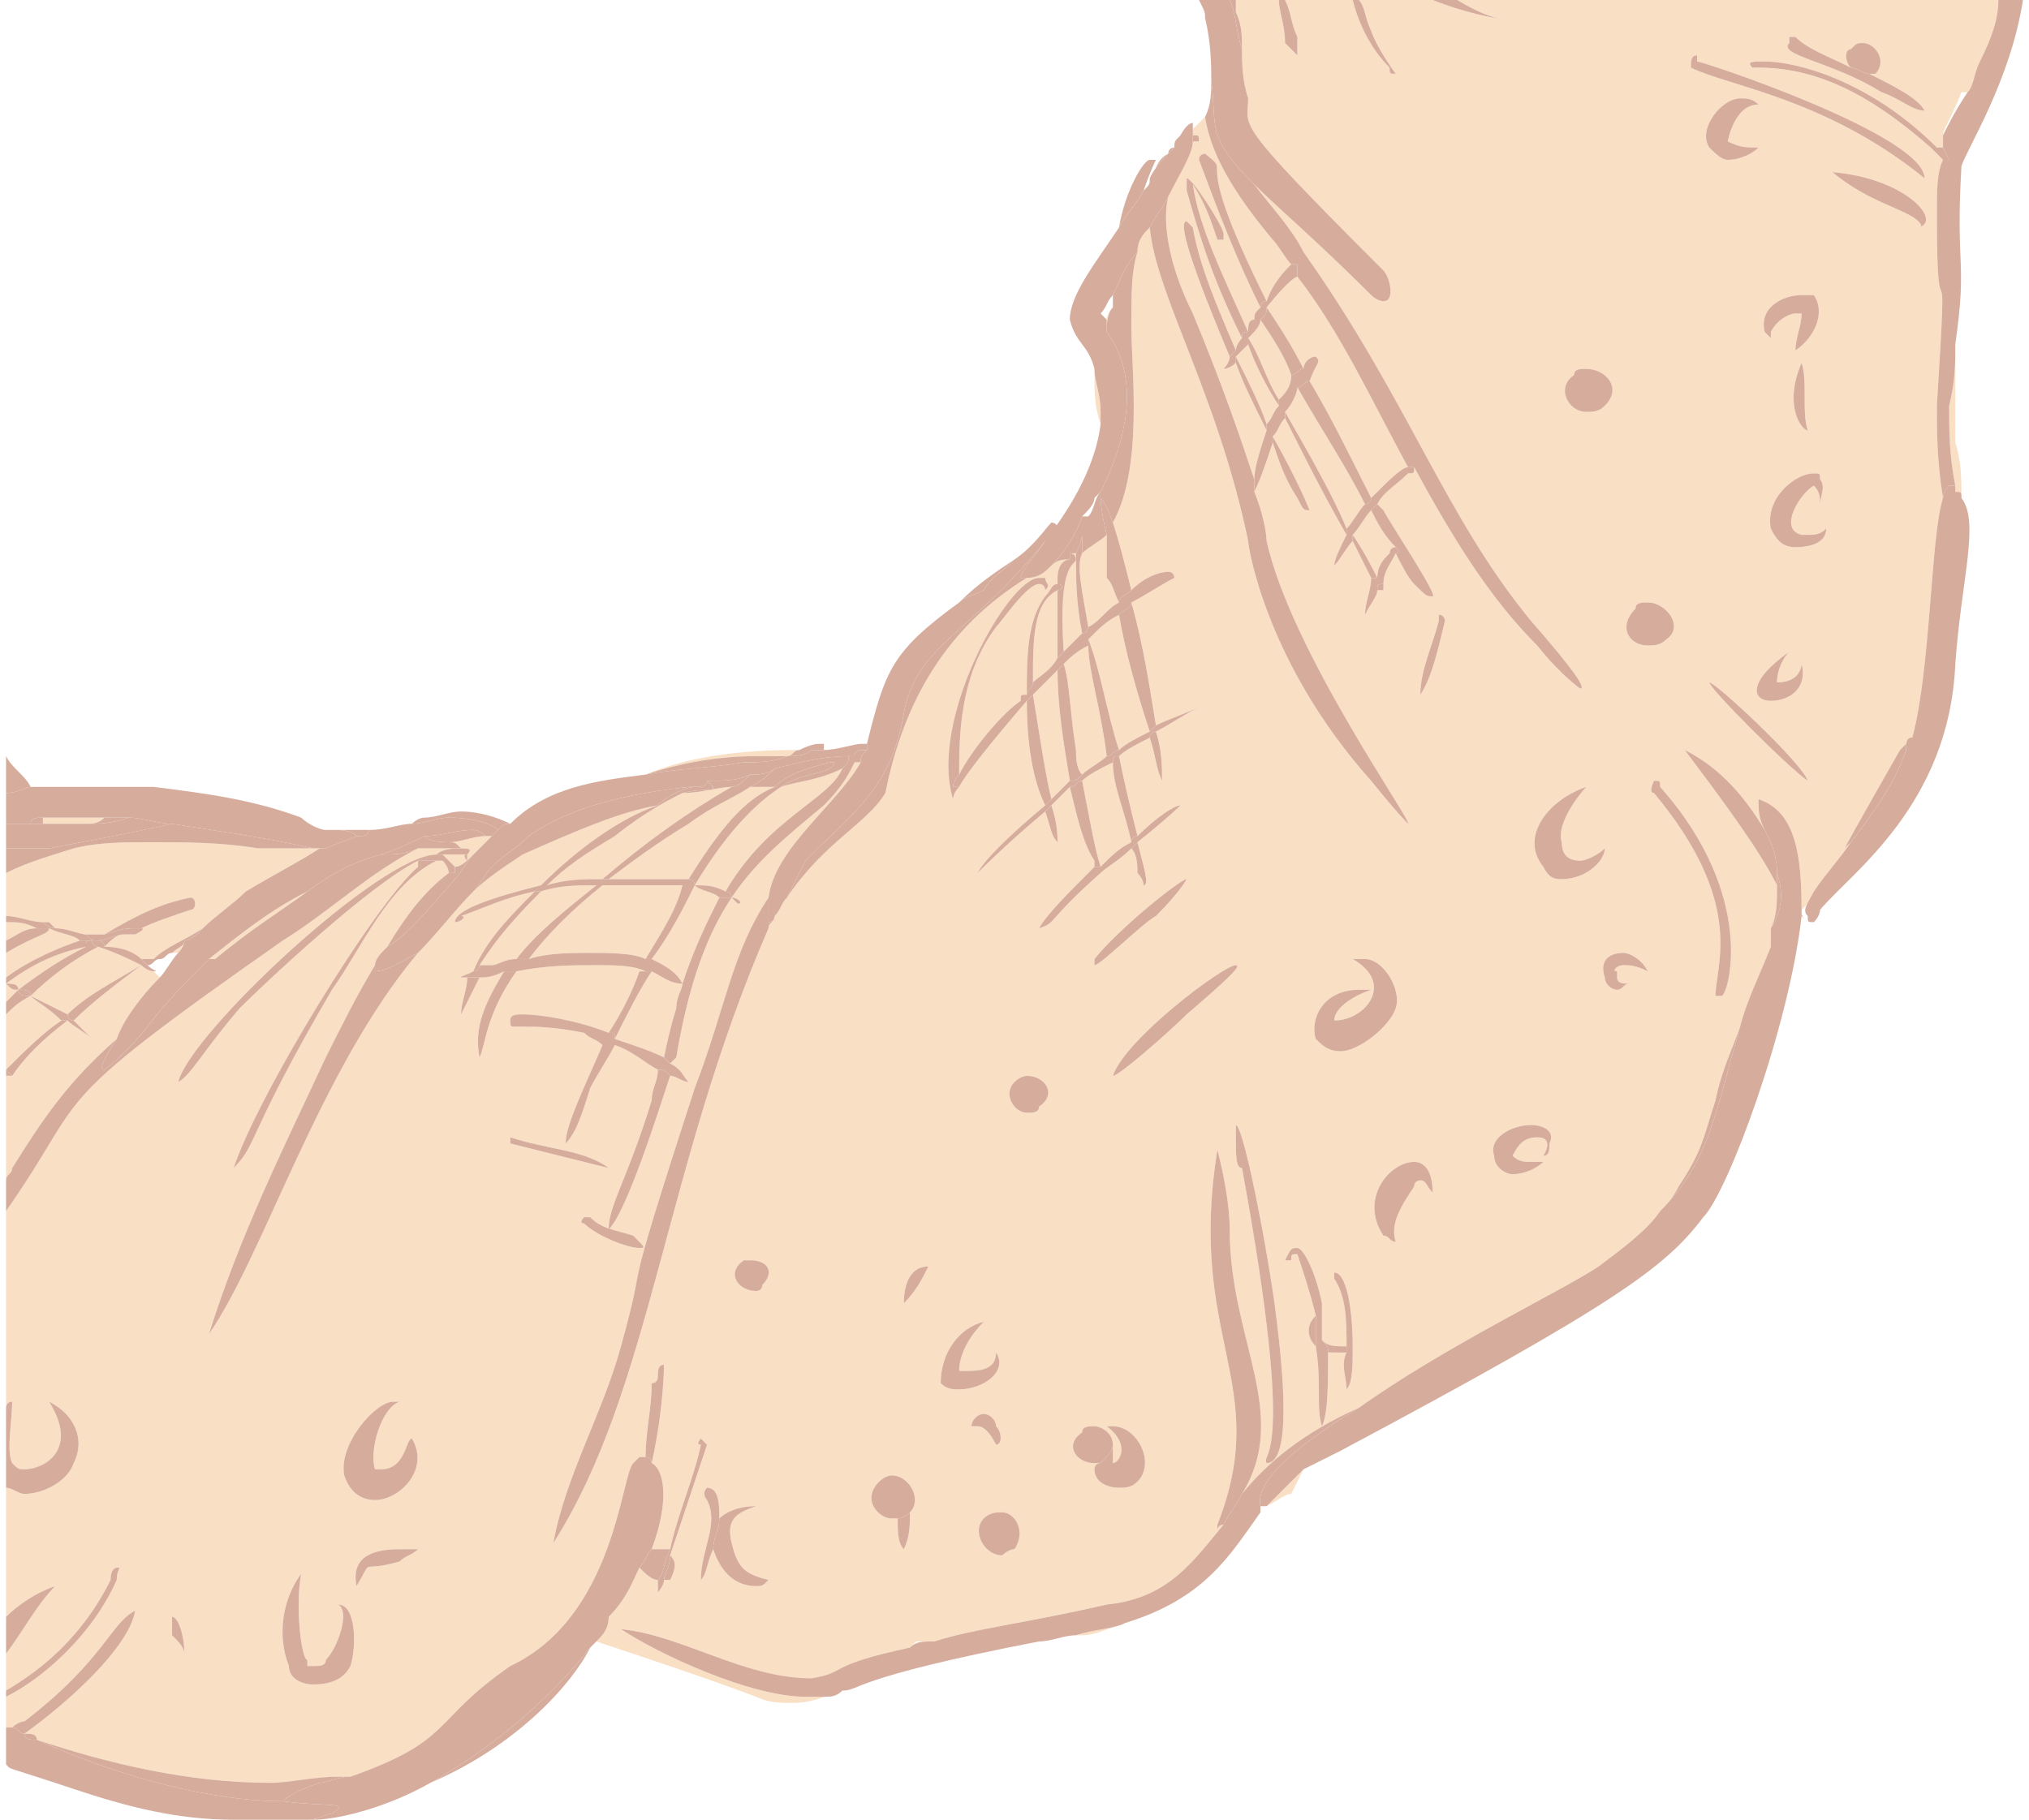 <?xml version="1.0" encoding="UTF-8"?>
<!DOCTYPE svg PUBLIC "-//W3C//DTD SVG 1.1//EN" "http://www.w3.org/Graphics/SVG/1.1/DTD/svg11.dtd">
<!-- Creator: CorelDRAW 2019 -->
<svg xmlns="http://www.w3.org/2000/svg" xml:space="preserve" width="68px" height="61px" version="1.1" style="shape-rendering:geometricPrecision; text-rendering:geometricPrecision; image-rendering:optimizeQuality; fill-rule:evenodd; clip-rule:evenodd"
viewBox="0 0 3.28 2.96"
 xmlns:xlink="http://www.w3.org/1999/xlink">
 <defs>
  <style type="text/css">
   <![CDATA[
    .fil0 {fill:#F9DFC4;fill-rule:nonzero}
    .fil1 {fill:#D6AC9D;fill-rule:nonzero}
   ]]>
  </style>
 </defs>
 <g id="Layer_x0020_1">
  <path class="fil0" d="M0.43 2.9c-0.13,0 -0.26,-0.03 -0.38,-0.07 0,-0.01 -0.01,-0.01 -0.02,-0.01 0.07,-0.05 0.17,-0.14 0.18,-0.2 -0.04,0.02 -0.05,0.08 -0.18,0.18 -0.01,0 -0.02,0.01 -0.02,0.01 0,0 -0.01,0 -0.01,0l0 -0.05c0.06,-0.03 0.14,-0.1 0.18,-0.19 0,-0.02 0.01,-0.02 0,-0.02 0,0 -0.01,0 -0.01,0.02 -0.05,0.1 -0.12,0.15 -0.17,0.18l0 -0.06c0.03,-0.04 0.05,-0.08 0.08,-0.11 -0.03,0.01 -0.06,0.03 -0.08,0.05l0 -0.21c0.01,0 0.02,0.01 0.03,0.01 0.03,0 0.07,-0.02 0.08,-0.05 0.02,-0.04 0,-0.08 -0.04,-0.1 0.05,0.08 -0.01,0.11 -0.04,0.11 -0.01,0 -0.01,0 -0.02,-0.01 -0.01,-0.02 0,-0.07 0,-0.1 -0.01,0 -0.01,0.01 -0.01,0.01l0 -0.32c0.14,-0.2 0.05,-0.16 0.45,-0.44 0.08,-0.05 0.14,-0.11 0.22,-0.15 0.02,0 0.05,0 0.07,0 -0.01,-0.01 -0.01,-0.01 -0.02,-0.01 0.02,0 0.04,-0.01 0.06,-0.01 0.01,0 0.01,0 0.01,0 -0.01,0.01 -0.02,0.02 -0.03,0.03 -0.01,0.01 -0.02,0.02 -0.03,0.02 0,0 -0.01,-0.01 -0.02,-0.02 0,0 0,0 0,0 0.01,0 0.02,0 0.04,0l0 0c-0.01,0 0,0.01 0,0.01 0,0 0,0 0,-0.01 0.01,-0.01 0,-0.01 -0.01,-0.01 -0.01,0 -0.03,0 -0.04,0.01 -0.09,0 -0.4,0.29 -0.42,0.37 0.02,-0.01 0.04,-0.05 0.1,-0.12 0.04,-0.04 0.21,-0.2 0.29,-0.24 0,0.01 0,0.01 0,0.01 -0.07,0.06 -0.26,0.37 -0.3,0.49 0.04,-0.04 0.02,-0.05 0.16,-0.29 0.05,-0.07 0.09,-0.17 0.17,-0.21 0,0 0,0 0,0 0,0 0.01,0 0.01,0 0.01,0.01 0.01,0.02 0.01,0.02 -0.04,0.03 -0.07,0.07 -0.1,0.12 -0.01,0.01 -0.02,0.02 -0.02,0.03 -0.03,0.05 -0.05,0.09 -0.08,0.15 -0.07,0.15 -0.14,0.29 -0.19,0.45 0.09,-0.13 0.18,-0.43 0.34,-0.62 0.03,-0.03 0.06,-0.07 0.09,-0.1 0.02,-0.02 0.05,-0.04 0.08,-0.06 0.09,-0.04 0.16,-0.07 0.22,-0.08 -0.06,0.02 -0.13,0.07 -0.19,0.13 -0.08,0.02 -0.14,0.04 -0.14,0.06 0,0 0,0 0,0 0.01,0 0.02,-0.01 0.01,-0.01 0.03,-0.01 0.07,-0.03 0.12,-0.04 -0.04,0.04 -0.08,0.08 -0.1,0.13 -0.02,0.01 -0.03,0.01 -0.01,0.01 0,0 0,0 0,0 0,0.02 -0.01,0.04 -0.01,0.06 0.01,-0.02 0.02,-0.04 0.03,-0.06 0.01,0 0.02,0 0.04,-0.01 -0.03,0.05 -0.05,0.09 -0.04,0.14 0.01,-0.02 0.01,-0.07 0.06,-0.14 0.05,-0.01 0.09,-0.01 0.13,-0.01 0.03,0 0.06,0 0.08,0.01 -0.01,0 -0.01,0 -0.01,0 -0.01,0.03 -0.03,0.07 -0.05,0.1 -0.05,-0.02 -0.11,-0.03 -0.14,-0.03 -0.01,0 -0.02,0 -0.02,0.01 0,0.01 0,0.01 0.01,0.01 0,0 0,0 0,0 0.01,0 0.01,0 0.01,0 0.02,0 0.05,0 0.1,0.01 0.01,0.01 0.02,0.01 0.03,0.02 -0.03,0.07 -0.06,0.13 -0.06,0.16 0.02,-0.02 0.03,-0.06 0.04,-0.09 0.01,-0.02 0.03,-0.05 0.04,-0.07 0.03,0.01 0.05,0.03 0.07,0.04 0,0.02 -0.01,0.03 -0.01,0.05 -0.04,0.13 -0.07,0.17 -0.07,0.21 0.03,-0.03 0.08,-0.19 0.1,-0.25 0.01,0 0.02,0.01 0.03,0.01 -0.01,-0.01 -0.01,-0.02 -0.03,-0.03 0.01,-0.01 0.01,-0.01 0.01,-0.01 0,0 0,0 0,0 0.02,-0.12 0.05,-0.2 0.09,-0.26 0.01,0.01 0.01,0.01 0.01,0.01 0.01,0 0,-0.01 -0.01,-0.01 0.04,-0.06 0.09,-0.1 0.15,-0.15 0.03,-0.03 0.04,-0.05 0.05,-0.07 0,0 0,0 0.01,0 -0.04,0.07 -0.14,0.14 -0.15,0.22 -0.06,0.09 -0.07,0.18 -0.12,0.31 -0.13,0.4 -0.07,0.24 -0.12,0.42 -0.03,0.11 -0.09,0.21 -0.11,0.32 0.16,-0.25 0.18,-0.61 0.35,-1 0,-0.01 0.01,-0.01 0.01,-0.02 0.01,-0.01 0.01,-0.02 0.02,-0.03 0.06,-0.09 0.13,-0.12 0.16,-0.17 0.03,-0.15 0.1,-0.27 0.23,-0.35 0.02,0 0.03,-0.01 0.04,-0.02 0.01,-0.01 0.02,-0.01 0.03,-0.01 -0.01,0 -0.02,0.01 -0.02,0.03 0,0 0,0.01 0,0.01 -0.01,0 -0.01,0.01 -0.02,0.02 -0.03,0.04 -0.03,0.1 -0.03,0.16 -0.01,0 -0.01,0 -0.01,0.01 -0.03,0.02 -0.08,0.08 -0.1,0.12 0,-0.06 0,-0.16 0.06,-0.24 0.01,-0.01 0.05,-0.07 0.07,-0.07 0,0 0,0 0,0 0.01,0 0.01,0.01 0.01,0.01 0,0 0,0 0,0 0.01,-0.01 0,-0.01 0,-0.02 -0.01,0 -0.01,0 -0.01,0 -0.05,0 -0.18,0.23 -0.14,0.36 0,0 0,-0.01 0.01,-0.02 0.01,-0.02 0.05,-0.07 0.11,-0.14 0,0.07 0.01,0.13 0.03,0.17 -0.06,0.05 -0.1,0.09 -0.11,0.11 0.01,-0.01 0.05,-0.05 0.11,-0.1 0.01,0.03 0.01,0.04 0.02,0.05 0,-0.01 0,-0.03 -0.01,-0.06 0.01,-0.01 0.02,-0.02 0.03,-0.03 0.01,0.04 0.02,0.09 0.04,0.12 0,0.01 0,0.01 0,0.01 -0.04,0.04 -0.08,0.08 -0.09,0.1 0.03,-0.01 0.01,-0.01 0.1,-0.09 0,0.01 0,0.01 0,0.01 0,0 0,-0.01 0,-0.01 0.01,-0.01 0.03,-0.02 0.05,-0.04 0,0 0,0 0,0 0.01,0.01 0.01,0.03 0.01,0.04 0.01,0.01 0.01,0.02 0.01,0.02 0.01,0 0,-0.03 -0.01,-0.07 0.05,-0.04 0.07,-0.06 0.07,-0.06 -0.01,0 -0.04,0.02 -0.07,0.05 -0.01,-0.04 -0.02,-0.08 -0.03,-0.13 0.01,-0.01 0.03,-0.02 0.05,-0.03 0.01,0.03 0.01,0.05 0.02,0.07 0,-0.02 0,-0.05 -0.01,-0.08 0.02,-0.01 0.05,-0.03 0.07,-0.04 0,0 0,0 0,0 0,0 0,0 0,0 -0.02,0.01 -0.05,0.02 -0.07,0.03 -0.01,-0.06 -0.02,-0.13 -0.04,-0.2 0.02,-0.01 0.05,-0.03 0.07,-0.04 0,0 0,-0.01 -0.01,-0.01 0,0 -0.03,0 -0.06,0.03 -0.01,-0.04 -0.02,-0.08 -0.03,-0.11 0.05,-0.09 0.03,-0.25 0.03,-0.32 0,-0.05 0,-0.09 0.01,-0.12 0,-0.02 0.01,-0.03 0.02,-0.04 0.01,0.11 0.11,0.27 0.16,0.51l0 0 0 0c0,0.01 0.03,0.2 0.2,0.39 0.04,0.05 0.06,0.07 0.06,0.07 0.01,0 -0.19,-0.28 -0.23,-0.46 0,0 0,0 0,0 0,0 0,-0.03 -0.02,-0.08 0.01,-0.02 0.02,-0.05 0.03,-0.08 0.01,0.03 0.02,0.06 0.04,0.09 0.01,0.02 0.01,0.02 0.02,0.02 0,0 -0.02,-0.05 -0.06,-0.12 0,0 0,0 0,0 0.01,-0.01 0.01,-0.02 0.02,-0.03 0.03,0.06 0.06,0.12 0.1,0.19 -0.01,0.02 -0.02,0.04 -0.02,0.05 0.01,-0.01 0.02,-0.03 0.03,-0.04 0.01,0.02 0.02,0.04 0.03,0.06 0,0.02 -0.01,0.04 -0.01,0.06 0.01,-0.02 0.02,-0.03 0.02,-0.04 0.01,0 0.01,0 0.01,0 0,0 0,0 0,-0.01 0,-0.02 0.01,-0.03 0.02,-0.05 0.01,0.02 0.02,0.04 0.03,0.05 0.02,0.02 0.02,0.02 0.03,0.02 0.01,0 -0.07,-0.12 -0.08,-0.14 0,0 -0.01,-0.01 -0.01,-0.01 0.01,-0.02 0.03,-0.03 0.05,-0.05 0.01,0 0.01,0 0.01,-0.01 0.06,0.11 0.12,0.21 0.2,0.29 0.04,0.05 0.07,0.07 0.07,0.07 0.01,0 -0.01,-0.03 -0.08,-0.11 -0.14,-0.17 -0.2,-0.36 -0.37,-0.6 -0.02,-0.04 -0.05,-0.07 -0.08,-0.11 0.04,0.04 0.1,0.09 0.19,0.18 0.01,0.01 0.02,0.01 0.02,0.01 0.02,0 0.01,-0.04 0,-0.05 -0.25,-0.25 -0.22,-0.23 -0.22,-0.28 -0.01,-0.03 -0.01,-0.06 -0.01,-0.08 0,-0.02 0,-0.04 -0.01,-0.06 0,-0.01 0,-0.01 0,-0.02l0.07 0c0,0.02 0.01,0.04 0.01,0.07 0.01,0.01 0.02,0.02 0.02,0.02 0,0 0,-0.02 0,-0.03 -0.01,-0.02 -0.01,-0.04 -0.02,-0.06l0.11 0c0.01,0.04 0.03,0.08 0.06,0.11 0,0.01 0,0.01 0.01,0.01 0,0 -0.03,-0.04 -0.04,-0.07 -0.01,-0.02 -0.01,-0.04 -0.02,-0.05l0.12 0c0.05,0.02 0.1,0.03 0.11,0.03 0,0 -0.02,0 -0.07,-0.03l0.02 0c0,0 0,0 0,0 0,0 0,0 0,0l0.86 0c0,0.03 -0.01,0.06 -0.03,0.1 -0.01,0.02 -0.01,0.04 -0.02,0.05 0,0 -0.01,0 -0.01,0 -0.02,0.05 -0.03,0.06 -0.03,0.07 0,0.01 0,0.02 0,0.02 0,0 0,0 -0.01,0 -0.11,-0.11 -0.23,-0.14 -0.28,-0.14 -0.02,0 -0.03,0 -0.02,0.01 0,0 0,0 0,0 0.01,0 0.01,0 0.01,0 0.11,0 0.2,0.06 0.28,0.13 0.01,0.01 0.01,0.01 0.02,0.02 -0.01,0.02 -0.01,0.05 -0.01,0.09 0,0.24 0.02,-0.01 0,0.31 0,0.04 0,0.09 0.01,0.15 -0.02,0.06 -0.02,0.28 -0.05,0.39 -0.01,0.01 -0.01,0.01 -0.02,0.02 0,0 0,0 0,0 0,0 -0.08,0.14 -0.09,0.16 0,0 0.01,-0.01 0.01,-0.01 -0.02,0.03 -0.04,0.05 -0.06,0.08 0,0 0,0 0,0 0,0.01 -0.01,0.02 -0.02,0.03 0,0 0,0 0,0 0,-0.09 -0.01,-0.16 -0.07,-0.18 0,0.02 0,0.03 0.01,0.05 -0.03,-0.05 -0.07,-0.1 -0.13,-0.13 0.06,0.08 0.12,0.16 0.15,0.22 0,0.03 0,0.05 -0.01,0.07 0,0.01 0,0.02 0,0.03 -0.02,0.05 -0.04,0.09 -0.05,0.13 -0.01,0.03 -0.03,0.07 -0.04,0.12 -0.02,0.06 -0.02,0.08 -0.06,0.14 -0.01,0.02 -0.02,0.03 -0.03,0.04 -0.02,0.03 -0.06,0.06 -0.1,0.09 -0.06,0.04 -0.25,0.13 -0.39,0.23 0,0 0,0 0,0 -0.09,0.04 -0.15,0.09 -0.19,0.14 0.08,-0.13 -0.02,-0.25 -0.02,-0.43 0,-0.04 -0.01,-0.09 -0.02,-0.13 -0.05,0.31 0.09,0.38 0,0.61 0,0 0,0.01 0,0.01 0,0 0,0 0,0 0,-0.01 0.01,-0.01 0.01,-0.01 -0.05,0.06 -0.09,0.12 -0.19,0.13 -0.13,0.03 -0.22,0.04 -0.28,0.06 -0.01,0 -0.02,0 -0.03,0 0,0 0,0 -0.01,0.01 -0.14,0.03 -0.1,0.04 -0.16,0.05 -0.11,0 -0.21,-0.07 -0.31,-0.08 0.06,0.04 0.21,0.11 0.3,0.11 0.01,0 0.02,0 0.03,0 0.01,0 0.02,0 0.03,-0.01 -0.03,0.01 -0.05,0.02 -0.08,0.02 -0.02,0 -0.04,0 -0.06,-0.01 -0.08,-0.03 -0.17,-0.06 -0.26,-0.09 0.01,-0.01 0.02,-0.02 0.02,-0.04 0.03,-0.03 0.04,-0.06 0.05,-0.08 0.01,0.01 0.02,0.02 0.03,0.02 0,0 0,0 0,0 0,0.01 0,0.01 0,0.02 0,0 0.01,-0.01 0.01,-0.02 0,0 0.01,0 0.01,0 0.01,-0.02 0.01,-0.03 0,-0.04 0.02,-0.06 0.05,-0.15 0.06,-0.18 0,0 -0.01,-0.01 -0.01,-0.01 0,0 -0.01,0.01 0,0.01 -0.01,0.05 -0.04,0.12 -0.05,0.17 -0.01,0 -0.01,0 -0.02,0 0,0 -0.01,0 -0.01,0 0.03,-0.08 0.02,-0.13 0,-0.14 0.02,-0.09 0.02,-0.16 0.02,-0.16 -0.01,0 -0.01,0.01 -0.01,0.02 0,0 0,0.01 -0.01,0.01 0,0.04 -0.01,0.08 -0.01,0.12 0,0 0,0 -0.01,0 0,0 -0.01,0.01 -0.01,0.01 -0.02,0.02 -0.03,0.25 -0.2,0.33 -0.13,0.09 -0.09,0.12 -0.26,0.18 -0.01,0 -0.02,0 -0.02,0 -0.04,0 -0.08,0.01 -0.11,0.01zm0.05 -0.34c-0.03,0.04 -0.04,0.1 -0.02,0.15 0,0.02 0.02,0.03 0.04,0.03 0.03,0 0.05,-0.01 0.06,-0.03 0.01,-0.03 0.01,-0.1 -0.02,-0.1 0.02,0.01 0,0.07 -0.02,0.09 0,0.01 -0.01,0.01 -0.02,0.01 0,0 -0.01,0 -0.01,0 0,-0.01 0,-0.01 0,-0.01 0,0 0,0 0,0 -0.01,0 -0.02,-0.09 -0.01,-0.14zm-0.19 0.13l0 0c0,-0.03 -0.01,-0.06 -0.02,-0.06 0,0 0,0.01 0,0.03 0.01,0.01 0.02,0.02 0.02,0.03zm0.35 -0.17c-0.04,0 -0.08,0.01 -0.07,0.06 0.03,-0.05 0,-0.02 0.07,-0.04 0.01,-0.01 0.02,-0.01 0.03,-0.02 -0.01,0 -0.02,0 -0.03,0zm0.51 0c0.01,0.03 0.03,0.06 0.07,0.06 0.01,0 0.01,0 0.02,-0.01 -0.04,-0.01 -0.05,-0.02 -0.06,-0.06 -0.01,-0.04 0.01,-0.05 0.04,-0.06 0,0 0,0 0,0 -0.03,0 -0.05,0.01 -0.06,0.02 0,-0.02 0,-0.05 -0.02,-0.05 0,0 0,0 0,0 -0.01,0.01 0,0.02 0,0.02 0,0 0,0 0,0 0.02,0.04 -0.01,0.08 -0.01,0.13 0.01,-0.01 0.01,-0.03 0.02,-0.05zm0.47 -0.06c-0.01,0 -0.02,0 -0.03,0.01 -0.02,0.02 0,0.06 0.03,0.06 0,0 0.01,-0.01 0.02,-0.01 0.02,-0.03 0,-0.06 -0.02,-0.06zm-0.17 0.01c0,0.02 0,0.04 0.01,0.05 0.01,-0.02 0.01,-0.04 0.01,-0.06 0,0 0,0 0,0 0.02,-0.02 0,-0.06 -0.03,-0.06 0,0 -0.01,0 -0.02,0.01 -0.03,0.03 0,0.06 0.02,0.06 0.01,0 0.01,0 0.01,0zm-0.82 -0.19c0,0 0,0 0,0 -0.03,0 -0.09,0.07 -0.08,0.12 0.01,0.03 0.03,0.04 0.05,0.04 0.04,0 0.09,-0.05 0.06,-0.1 -0.01,0 -0.01,0.05 -0.05,0.05 0,0 -0.01,0 -0.01,0 -0.01,-0.03 0.01,-0.1 0.04,-0.11 0,0 0,0 0,0 0,0 0,0 0,0 0,0 0,0 -0.01,0zm1.15 0.1c-0.01,0 -0.01,0.01 -0.01,0.01 0,0.02 0.02,0.03 0.04,0.03 0.01,0 0.02,0 0.03,-0.01 0.03,-0.03 0,-0.09 -0.04,-0.09 -0.01,0 -0.01,0 -0.01,0 0.04,0.03 0.02,0.06 0.01,0.06 0,0 0,-0.01 0,-0.02 0,0 0,0 0,0 0,0 0,0 0,0 0,-0.01 0,-0.01 0,-0.01 0,0 0,0 0,0 0,-0.02 -0.02,-0.03 -0.03,-0.03 -0.01,0 -0.02,0 -0.02,0.01 -0.03,0.02 -0.01,0.05 0.02,0.05 0,0 0,0 0.01,0zm0.23 -0.48c0.09,0.49 0.03,0.46 0.04,0.48 0,0 0,0 0,0 0.04,0 0.03,-0.14 0.01,-0.28 -0.02,-0.13 -0.05,-0.27 -0.06,-0.27 0,0 0,0 0,0.02 0,0.03 0,0.05 0.01,0.05 0,0 0,0 0,0zm-0.41 0.45c0,0 0,0 0.01,0 0,0 0,0 0,0 0,0 0,0 0,0 0.01,0 0.01,-0.02 0,-0.03 0,-0.01 -0.01,-0.02 -0.02,-0.02 -0.01,0 -0.02,0.01 -0.02,0.02 0.01,0 0.01,0 0.01,0 0.01,0 0.02,0.01 0.03,0.03l-0.01 0c0,0 0,0 0,0l0 0c0,0 0,0 0,0zm0.53 -0.16c0.01,0.06 0,0.1 0.01,0.13 0.01,-0.02 0.01,-0.07 0.01,-0.12 0,0 0.01,0 0.01,0 0.01,0 0.01,0 0.02,0 -0.01,0.02 0,0.04 0,0.06 0.01,-0.01 0.01,-0.04 0.01,-0.07 0,0 0,0 0.01,0 -0.01,0 -0.01,0 -0.01,0 0,-0.06 -0.01,-0.12 -0.03,-0.12 0,0 0,0 0,0 0,0 0,0.01 0,0.01 0.02,0.03 0.02,0.07 0.02,0.11 -0.02,0 -0.03,0 -0.04,-0.01 0,-0.02 0,-0.03 0,-0.05 0,0 0,-0.01 0,-0.01 0,0 0,0 0,0 -0.01,-0.05 -0.03,-0.09 -0.04,-0.09 -0.01,0 -0.01,0 -0.02,0.02 0,0 0.01,0 0.01,0 0,0 0,0 0,0 0,-0.01 0,-0.01 0.01,-0.01 0.01,0.03 0.02,0.06 0.03,0.1 -0.02,0.02 -0.01,0.04 0,0.05zm-0.54 -0.04c-0.04,0.01 -0.07,0.05 -0.07,0.1 0.01,0.01 0.02,0.01 0.03,0.01 0.04,0 0.08,-0.03 0.06,-0.06 0,0.03 -0.03,0.03 -0.05,0.03 0,0 -0.01,0 -0.01,0 0,-0.03 0.02,-0.06 0.04,-0.08zm-0.09 -0.09c-0.03,0 -0.04,0.03 -0.04,0.06 0.02,-0.02 0.03,-0.04 0.04,-0.06zm-0.29 -0.01c0,0 -0.01,0 -0.01,0 -0.03,0.02 -0.01,0.05 0.02,0.05 0,0 0.01,0 0.01,-0.01 0.02,-0.02 0.01,-0.04 -0.02,-0.04zm-0.27 -0.07c0,0 -0.01,0.01 0,0.01 0.02,0.02 0.07,0.04 0.09,0.04 0.01,0 0.01,0 -0.01,-0.02 -0.03,-0.01 -0.05,-0.01 -0.07,-0.03 0,0 0,0 -0.01,0zm1.32 0.04l0 0c-0.01,-0.03 0.01,-0.06 0.03,-0.09 0,-0.01 0.01,-0.01 0.01,-0.01 0.01,0 0.01,0.01 0.02,0.02 0,-0.03 -0.01,-0.05 -0.03,-0.05 -0.04,0 -0.09,0.06 -0.05,0.12 0.01,0 0.01,0.01 0.02,0.01zm0.22 -0.19c-0.03,0 -0.07,0.02 -0.06,0.05 0,0.02 0.02,0.03 0.03,0.03 0.02,0 0.04,-0.01 0.05,-0.02 0,0 0,0 0,0 0,0 -0.01,0 -0.01,0 0,0 0,0 -0.01,0 -0.01,0 -0.02,0 -0.03,-0.01 0.01,-0.02 0.02,-0.03 0.04,-0.03 0,0 0,0 0,0 0.03,0 0.01,0.03 0.01,0.03 0.01,0 0.01,-0.01 0.01,-0.02 0.01,-0.02 -0.01,-0.03 -0.03,-0.03zm-1.5 0.07l0 0c-0.04,-0.03 -0.1,-0.03 -0.16,-0.05 0,0 0,0 0,0 0,0 0,0.01 0,0.01l0.16 0.04zm1.79 -0.08l0 0 0 0zm0 0l0 0 0 0 0 0zm-1.11 -0.07c0,0 -0.01,0 -0.02,0.01 -0.02,0.02 0,0.05 0.02,0.05 0.01,0 0.02,0 0.02,-0.01 0.03,-0.02 0.01,-0.05 -0.02,-0.05zm0.34 -0.18c-0.02,0 -0.18,0.12 -0.2,0.18 0,0 0,0 0,0 0.01,0 0.09,-0.07 0.12,-0.1 0.07,-0.06 0.09,-0.08 0.08,-0.08zm0.2 0.04c-0.06,0 -0.08,0.05 -0.07,0.08 0.01,0.01 0.02,0.02 0.04,0.02 0.03,0 0.08,-0.04 0.09,-0.07 0.01,-0.03 -0.02,-0.08 -0.05,-0.08 -0.01,0 -0.01,0 -0.02,0 0.07,0.04 0.02,0.1 -0.03,0.1 0,-0.02 0.03,-0.04 0.06,-0.05 -0.01,0 -0.01,0 -0.02,0zm0.48 -0.34c0,0 -0.01,0.02 0,0.02 0.15,0.18 0.1,0.28 0.1,0.33 0,0 0.01,0 0.01,0 0.01,0 0.06,-0.16 -0.1,-0.34 0,-0.01 0,-0.01 -0.01,-0.01zm-0.05 0.28c-0.02,0 -0.04,0.01 -0.03,0.04 0,0.01 0.01,0.02 0.02,0.02 0.01,0 0.01,-0.01 0.02,-0.01 0.01,0 0.01,0 0,0 0,0 0,0 0,0 0,0 0,0 0,0 -0.01,0 -0.02,0 -0.02,-0.01l0 0c0,0 0,0 0,0 0,0 0,-0.01 0,-0.01 0,0 0,0 0,0 -0.01,0 0,-0.01 0.01,-0.01 0.01,0 0.02,0 0.04,0.01 -0.01,-0.02 -0.03,-0.03 -0.04,-0.03zm-0.71 -0.12c-0.01,0 -0.11,0.08 -0.15,0.13 0,0.01 0,0.01 0,0.01 0.01,0 0.08,-0.07 0.1,-0.08 0.04,-0.04 0.05,-0.06 0.05,-0.06zm0.65 -0.15c-0.06,0.02 -0.11,0.08 -0.07,0.13 0.01,0.02 0.02,0.02 0.03,0.02 0.04,0 0.07,-0.03 0.07,-0.05 -0.01,0.01 -0.03,0.02 -0.04,0.02 -0.02,0 -0.03,-0.01 -0.03,-0.03 -0.01,-0.03 0.03,-0.08 0.04,-0.09zm0.36 -0.01l0 0c-0.01,-0.03 -0.15,-0.16 -0.16,-0.16 0,0 0,0 0,0 0,0.01 0.13,0.14 0.16,0.16zm-0.03 -0.21c-0.07,0.05 -0.06,0.08 -0.03,0.08 0.03,0 0.06,-0.02 0.05,-0.06 0,0 0,0.03 -0.04,0.03 0,-0.02 0.01,-0.04 0.02,-0.05zm-0.57 -0.06c0,0 0,0 0,0.01 -0.01,0.04 -0.03,0.08 -0.03,0.12 0.02,-0.03 0.03,-0.08 0.04,-0.12 0,0 0,-0.01 -0.01,-0.01zm0.34 -0.02c-0.01,0 -0.02,0 -0.02,0.01 -0.03,0.03 -0.01,0.06 0.02,0.06 0.01,0 0.02,0 0.03,-0.01 0.03,-0.02 0,-0.06 -0.03,-0.06zm0.27 -0.21c-0.03,0 -0.08,0.04 -0.07,0.09 0.01,0.02 0.02,0.03 0.04,0.03 0.03,0 0.05,-0.01 0.05,-0.03 -0.01,0.01 -0.02,0.01 -0.03,0.01 0,0 0,0 -0.01,0 -0.04,-0.01 0,-0.07 0.02,-0.08 0.01,0.01 0.01,0.02 0.01,0.03 0,-0.01 0.01,-0.03 0,-0.04 0,-0.01 0,-0.01 -0.01,-0.01zm-0.01 -0.07l0 0c-0.01,-0.03 0,-0.08 -0.01,-0.11 -0.03,0.07 0,0.11 0.01,0.11zm-0.36 -0.1c-0.01,0 -0.02,0 -0.02,0.01 -0.03,0.02 -0.01,0.06 0.02,0.06 0.01,0 0.02,0 0.03,-0.01 0.03,-0.03 0,-0.06 -0.03,-0.06zm0.35 -0.09c0,0.02 -0.01,0.04 -0.01,0.06 0.03,-0.02 0.05,-0.06 0.03,-0.09 -0.01,0 -0.02,0 -0.02,0 -0.03,0 -0.07,0.02 -0.06,0.06 0.01,0.01 0.01,0.01 0.01,0.01 0,0 0,-0.01 0,-0.01 0.01,-0.02 0.03,-0.03 0.04,-0.03 0.01,0 0.01,0 0.01,0zm0.05 -0.23c0.06,0.05 0.12,0.06 0.14,0.08 0.01,0.01 0,0.01 0,0.01 0.04,-0.01 -0.02,-0.08 -0.14,-0.09zm-0.22 -0.19c-0.01,0 -0.01,0.01 -0.01,0.02 0.06,0.03 0.22,0.05 0.38,0.18 0,-0.07 -0.36,-0.19 -0.37,-0.19 0,-0.01 0,-0.01 0,-0.01zm0.07 0.07c-0.03,0 -0.07,0.05 -0.05,0.08 0.01,0.01 0.02,0.02 0.03,0.02 0.02,0 0.04,-0.01 0.05,-0.02 -0.02,0 -0.03,0 -0.05,-0.01 0,0 0.01,-0.06 0.05,-0.06 -0.01,-0.01 -0.02,-0.01 -0.03,-0.01zm0.3 0.02l0 0c-0.01,-0.02 -0.05,-0.04 -0.09,-0.06 0,0 0.01,0 0.01,0 0.02,-0.02 0,-0.05 -0.02,-0.05 -0.01,0 -0.01,0 -0.02,0.01 -0.01,0 -0.01,0.02 0,0.03 -0.04,-0.02 -0.07,-0.03 -0.09,-0.05 0,0 -0.01,0 -0.01,0 0,0 0,0 0,0.01 -0.02,0.02 0.07,0.03 0.15,0.08 0.03,0.01 0.05,0.03 0.07,0.03zm-1.37 2.48c0,0 -0.01,0 -0.01,0 0.03,-0.01 0.06,-0.01 0.08,-0.02 -0.03,0.01 -0.05,0.02 -0.07,0.02zm0.29 -0.2c0,0 0,-0.01 0,-0.01 0,0 0,0 0,0 0,0 0,0.01 0,0.01zm0.01 -0.01c0.01,-0.01 0.03,-0.03 0.06,-0.06 -0.01,0.02 -0.02,0.04 -0.02,0.04 -0.01,0 -0.02,0.01 -0.04,0.02zm-2.04 -0.07c0,0 0,0 0,0l0 0 0 0zm-0.01 -0.46l0 -0.17c0,0 0,0 0.01,0 0,0 0,0 0,0l0 0c0,0 0,0 0,0 0.02,-0.03 0.05,-0.06 0.09,-0.09 0.01,0.01 0.03,0.02 0.04,0.03l0 0c-0.01,-0.01 -0.02,-0.02 -0.03,-0.03 0.03,-0.03 0.07,-0.06 0.11,-0.09 0.01,0.01 0.02,0.01 0.02,0.01 0,0 0,0 0,0 0,0 0.01,0.01 0.01,0.01 -0.03,0.03 -0.06,0.07 -0.07,0.1 -0.08,0.07 -0.12,0.13 -0.17,0.21 0,0.01 -0.01,0.01 -0.01,0.02zm0 -0.18l0 -0.09c0.01,-0.01 0.02,-0.02 0.04,-0.03 0.01,0.01 0.03,0.02 0.05,0.04 -0.03,0.02 -0.06,0.05 -0.09,0.08zm1.07 -0.02c-0.02,-0.01 -0.05,-0.02 -0.08,-0.03 0.02,-0.04 0.04,-0.08 0.06,-0.11 0.02,0.01 0.03,0.02 0.05,0.02 0,0.01 -0.01,0.02 -0.01,0.04 0,0 -0.01,0.03 -0.02,0.08zm-0.97 -0.07c-0.02,-0.01 -0.04,-0.02 -0.06,-0.03 0.03,-0.03 0.07,-0.06 0.11,-0.08 0.03,0.01 0.05,0.02 0.07,0.03 -0.05,0.03 -0.09,0.05 -0.12,0.08zm-0.1 -0.02l0 -0.03c0.01,0.01 0.01,0.01 0.02,0.01 -0.01,0.01 -0.01,0.01 -0.02,0.02zm0.02 -0.02c0,-0.01 -0.01,-0.01 -0.02,-0.01 0.04,-0.03 0.08,-0.05 0.13,-0.06 -0.04,0.02 -0.07,0.04 -0.11,0.07zm1.08 -0.01c-0.01,-0.02 -0.03,-0.03 -0.05,-0.04 0.03,-0.04 0.05,-0.08 0.07,-0.12 0.01,0.01 0.03,0.01 0.04,0.02 0,0 0,0 0,0 -0.02,0.04 -0.04,0.08 -0.06,0.14zm-1.1 -0.01l0 -0.04c0.05,-0.03 0.07,-0.03 0.07,-0.04 0.02,0.01 0.04,0.01 0.05,0.02 -0.03,0.01 -0.08,0.03 -0.12,0.06zm0.77 -0.02c0.02,-0.03 0.04,-0.06 0.1,-0.12 0.03,-0.01 0.06,-0.01 0.09,-0.01 -0.05,0.04 -0.1,0.08 -0.13,0.12 -0.02,0 -0.03,0.01 -0.04,0.01 -0.01,0 -0.01,0 -0.02,0zm-0.55 -0.01c-0.01,-0.01 -0.03,-0.02 -0.06,-0.02 0.01,-0.01 0.02,-0.02 0.03,-0.02 0.01,0 0.02,0 0.02,0 0.02,-0.01 0.01,-0.01 0.01,-0.01 0.02,-0.01 0.05,-0.02 0.08,-0.03 0.01,0 0.01,-0.02 0,-0.02 0,0 0,0 0,0 -0.05,0.01 -0.09,0.03 -0.14,0.06 -0.01,0 -0.02,0 -0.03,0 -0.01,0 -0.03,-0.01 -0.05,-0.01 0,0 -0.01,-0.01 -0.01,-0.01 0,0 0,0 0,0 -0.01,0 -0.01,0 -0.01,0 -0.02,0 -0.04,-0.01 -0.06,-0.01l0 -0.07c0.04,-0.02 0.08,-0.03 0.11,-0.04 0.04,-0.01 0.08,-0.01 0.13,-0.01 0.05,0 0.11,0 0.17,0.01 0.04,0 0.07,0 0.1,0 -0.03,0.02 -0.07,0.04 -0.12,0.07 -0.02,0.02 -0.05,0.04 -0.07,0.06 -0.03,0.02 -0.06,0.03 -0.08,0.05 -0.01,0 -0.01,0 -0.02,0 0,0 0,0 0.01,0 0,0 -0.01,0 -0.01,0zm0.11 0c0.05,-0.04 0.1,-0.08 0.16,-0.11 -0.04,0.03 -0.09,0.06 -0.15,0.11 -0.01,0 -0.01,0 -0.01,0zm0.71 0c-0.02,-0.01 -0.06,-0.01 -0.09,-0.01 -0.03,0 -0.07,0 -0.1,0.01 0.03,-0.04 0.07,-0.08 0.12,-0.12 0.02,0 0.03,0 0.05,0 0.03,0 0.06,0 0.08,0 -0.01,0.04 -0.03,0.07 -0.06,0.12zm-0.76 -0.01c0,0 -0.01,0 -0.01,0 0,0 0,0 0,0 0.01,-0.01 0.02,-0.01 0.02,-0.02 0,0.01 -0.01,0.02 -0.01,0.02zm-0.28 -0.02l0 -0.03c0.02,0 0.03,0 0.05,0.01 -0.02,0 -0.03,0.01 -0.05,0.02zm2.92 -0.04c0,0 0,0 0,0 0,0 0,0 0,0 0,0 0,0 0,0zm-1.75 -0.04c-0.02,-0.01 -0.03,-0.01 -0.05,-0.01 0.06,-0.1 0.11,-0.14 0.14,-0.16 0.03,-0.01 0.06,-0.01 0.1,-0.03 -0.02,0.05 -0.12,0.08 -0.19,0.2zm-0.29 -0.01c0.03,-0.03 0.06,-0.05 0.11,-0.08 0.05,-0.04 0.09,-0.06 0.11,-0.07 0.03,0 0.06,-0.01 0.08,-0.01 -0.07,0.04 -0.14,0.09 -0.21,0.15 -0.03,0 -0.06,0 -0.09,0.01zm0.23 -0.01c-0.03,0 -0.06,0 -0.09,0 -0.01,0 -0.02,0 -0.04,0 0.04,-0.03 0.08,-0.06 0.13,-0.09 0.04,-0.03 0.07,-0.04 0.1,-0.06 0.01,0 0.02,0 0.04,0 -0.05,0.02 -0.09,0.07 -0.14,0.15zm0.67 -0.02c-0.01,-0.03 -0.02,-0.09 -0.03,-0.14 0.01,-0.01 0.03,-0.02 0.05,-0.03 0,0.04 0.02,0.08 0.03,0.13 -0.02,0.01 -0.03,0.02 -0.05,0.04zm-1.72 -0.07c0.01,0 0.01,0 0.01,0 0,0 -0.01,0 -0.01,0 0,0 0,-0.01 0,-0.01 0.01,0 0.02,0 0.03,0 0.02,0 0.04,0 0.07,0 -0.01,0.01 -0.02,0.01 -0.03,0.01 -0.02,0 -0.05,0 -0.07,0zm-0.03 0c0,0 0,0 0.01,0 0,0 0,0 0,0 0,0 0,0 0,0 -0.01,0 -0.01,0 -0.01,0zm1.67 -0.04c-0.01,-0.04 -0.02,-0.11 -0.03,-0.17 0.01,-0.01 0.03,-0.03 0.04,-0.04 0,0.06 0.01,0.12 0.02,0.18 -0.01,0.01 -0.02,0.02 -0.03,0.03zm-1.7 -0.01l0 -0.01c0,0 0,0.01 0,0.01 0,0 0,0 0,0zm1.75 -0.03c-0.01,-0.01 -0.01,-0.03 -0.01,-0.04 -0.01,-0.06 -0.01,-0.11 -0.02,-0.14 0.01,-0.01 0.02,-0.02 0.04,-0.03 0,0.04 0.02,0.1 0.03,0.18 -0.01,0.01 -0.03,0.02 -0.04,0.03zm-0.71 0c0.07,-0.03 0.16,-0.04 0.24,-0.04 0,0 0,0 0.01,0 -0.01,0 -0.01,0.01 -0.02,0.01 -0.01,0 -0.02,0 -0.03,0 0,0 -0.01,0 -0.02,0 -0.06,0 -0.12,0.01 -0.18,0.03 0,0 0,0 0,0zm0.27 -0.04c0,0 0,0 0,0 0,0 0,0 0,0zm0.5 0c-0.02,-0.06 -0.03,-0.13 -0.05,-0.18 0.02,-0.02 0.03,-0.03 0.05,-0.04 0.01,0.06 0.03,0.13 0.05,0.19 -0.02,0.01 -0.04,0.02 -0.05,0.03zm-0.14 -0.11c0,-0.07 0,-0.13 0.04,-0.15 0,0.03 0,0.07 0,0.11 -0.01,0.02 -0.03,0.03 -0.04,0.04zm0.05 -0.05c-0.01,-0.15 0.02,-0.14 0.02,-0.15 0,0.03 0,0.07 0.01,0.12 -0.01,0.01 -0.02,0.02 -0.03,0.03zm0.04 -0.04c-0.01,-0.06 -0.02,-0.1 -0.01,-0.12 0,0 0,0 0,0 0.01,-0.01 0.03,-0.02 0.04,-0.03 0,0.02 0,0.04 0,0.07 0.01,0.01 0.01,0.02 0.02,0.04 -0.02,0.01 -0.03,0.03 -0.05,0.04zm0.47 -0.08c-0.01,-0.02 -0.02,-0.04 -0.04,-0.07 0.01,-0.01 0.02,-0.03 0.03,-0.04 0.01,0.02 0.02,0.04 0.04,0.06 0,0 -0.01,0 -0.01,0.01 -0.01,0.01 -0.02,0.02 -0.02,0.04zm-0.49 -0.03c0,0 0,0 0,0 0,0 0,-0.01 -0.01,-0.01 0,0 0,0 0,0 0,0 0.01,0 0.01,0 0,0 0,0.01 0,0.01zm0.44 -0.05c-0.02,-0.05 -0.06,-0.12 -0.1,-0.19 0.01,-0.01 0.02,-0.03 0.02,-0.04 0.04,0.07 0.08,0.13 0.11,0.19 -0.01,0.01 -0.02,0.03 -0.03,0.04zm0.04 -0.05c-0.04,-0.08 -0.07,-0.14 -0.1,-0.19 0.01,-0.03 0.02,-0.03 0.01,-0.04 0,0 0,0 0,0 -0.01,0 -0.02,0.01 -0.02,0.02 -0.02,-0.04 -0.04,-0.07 -0.06,-0.1 0.04,-0.05 0.05,-0.05 0.05,-0.05 0.07,0.09 0.12,0.2 0.18,0.31 0,0 0,0 0,0 -0.01,0 -0.03,0.02 -0.06,0.05zm0.96 0c0,-0.01 0,-0.01 -0.01,-0.01 0,-0.01 0,-0.01 0,-0.01 -0.01,-0.05 -0.01,-0.09 -0.01,-0.13 0.01,-0.04 0.01,-0.07 0.01,-0.1 0,0.05 0,0.1 0,0.16 0.01,0.03 0.01,0.06 0.01,0.09zm-1.15 -0.03c-0.02,-0.06 -0.05,-0.15 -0.1,-0.27 -0.04,-0.08 -0.05,-0.15 -0.04,-0.19 0.02,-0.04 0.04,-0.07 0.04,-0.09 0,0 0,0 0.01,0 0,0 0,0 0,0.01 0,0 0,-0.01 0,-0.01 0,-0.01 0,-0.01 -0.01,-0.01 0,0 0,0 0,0 0,-0.01 0,-0.01 0,-0.01 0,0 0,0 0,0 0.01,-0.01 0.02,-0.02 0.02,-0.02 0,0 0,0 0,0 0.01,0.07 0.06,0.14 0.11,0.2 0.01,0.01 0.02,0.03 0.03,0.04 -0.01,0.01 -0.03,0.03 -0.04,0.06 -0.13,-0.26 -0.05,-0.2 -0.1,-0.24 0,0 0,0 0,0 0,0 -0.01,0 -0.01,0.01 0.03,0.08 0.06,0.16 0.1,0.24 -0.01,0.01 -0.01,0.01 -0.01,0.02 -0.01,0 -0.01,0.01 -0.01,0.02 -0.04,-0.09 -0.08,-0.17 -0.09,-0.24 0.02,0.03 0.03,0.06 0.04,0.09 0.01,0 0.01,0 0.01,0 0,0 0,-0.01 0,-0.01 0,-0.01 -0.05,-0.09 -0.06,-0.09 0,0 0,0.01 0,0.02 0.02,0.07 0.04,0.14 0.09,0.24 0,0 -0.01,0.01 -0.01,0.02 -0.03,-0.07 -0.06,-0.14 -0.07,-0.2 0,0 -0.01,-0.01 -0.01,-0.01 -0.01,0 -0.01,0.03 0.07,0.22 0,0.01 -0.01,0.02 -0.01,0.02 0,0 0.01,0 0.02,-0.01 0.01,0.03 0.03,0.07 0.05,0.11 -0.01,0.03 -0.02,0.06 -0.02,0.08zm-0.1 -0.27l0 0 0 0zm0 0l0 0 0 0zm0.12 0.18c-0.01,-0.03 -0.03,-0.07 -0.05,-0.11 0.01,-0.01 0.01,-0.01 0.02,-0.02 0.01,0.03 0.03,0.07 0.05,0.1 -0.01,0.01 -0.01,0.02 -0.02,0.03zm-0.27 0c-0.01,-0.03 -0.01,-0.05 -0.01,-0.09 0,0.02 0.01,0.04 0.01,0.07 0,0.01 0,0.01 0,0.02zm0.29 -0.04c-0.02,-0.03 -0.03,-0.07 -0.05,-0.1 0.01,-0.01 0.02,-0.02 0.02,-0.03 0.02,0.03 0.04,0.06 0.05,0.09 0,0.02 -0.01,0.03 -0.02,0.04zm-0.28 -0.11c0,-0.01 0,-0.01 0,-0.02 0,0 0,-0.01 0.01,-0.02 -0.01,0.01 -0.01,0.03 -0.01,0.04z"/>
  <path class="fil1" d="M2.56 1.12c0,0 -0.03,-0.02 -0.07,-0.07 -0.08,-0.08 -0.14,-0.18 -0.2,-0.29 0,0 0,0 0,0 -0.01,0 -0.01,0 -0.01,0 -0.06,-0.11 -0.11,-0.22 -0.18,-0.31 0,0 0,-0.01 0,-0.01 0,0 0,-0.01 0,-0.01 -0.01,0 -0.01,0 -0.01,0 -0.01,-0.01 -0.02,-0.03 -0.03,-0.04 -0.05,-0.06 -0.1,-0.13 -0.11,-0.2 0,0 0,0 0,0 0.01,-0.02 0.01,-0.04 0.01,-0.06 0.01,0.08 -0.01,0.09 0.07,0.17 0.03,0.04 0.06,0.07 0.08,0.11 0.17,0.24 0.23,0.43 0.37,0.6 0.07,0.08 0.09,0.11 0.08,0.11zm-0.55 -1.04c-0.01,-0.03 -0.01,-0.06 -0.02,-0.08l0.01 0c0,0.01 0,0.01 0,0.02 0.01,0.02 0.01,0.04 0.01,0.06z"/>
  <path class="fil1" d="M2.28 1.34c0,0 -0.02,-0.02 -0.06,-0.07 -0.17,-0.19 -0.2,-0.38 -0.2,-0.39l0 0 0 0 0 0 0 0c-0.05,-0.24 -0.15,-0.4 -0.16,-0.51 0.01,-0.02 0.02,-0.03 0.03,-0.05 -0.01,0.04 0,0.11 0.04,0.19 0.05,0.12 0.08,0.21 0.1,0.27 0,0.01 0,0.02 0,0.02 0,0 0,0 0,0 0.02,0.05 0.02,0.08 0.02,0.08 0,0 0,0 0,0 0.04,0.18 0.24,0.46 0.23,0.46zm-0.26 -0.46l0 0 0 0zm-0.16 -0.59c0.01,-0.01 0.01,-0.03 0.03,-0.04 0,0 0,-0.01 0.01,-0.01 -0.02,0.02 -0.03,0.03 -0.04,0.05zm0.08 -0.05c0,-0.01 0,-0.01 0,-0.01 -0.01,0 -0.01,0 -0.01,0 0,-0.01 0,-0.01 0,-0.01 0,0 0,0 0,0 0.01,0 0.01,0 0.01,0.01 0,0 0,0.01 0,0.01z"/>
  <polygon class="fil1" points="2.02,0.88 2.02,0.88 "/>
  <polygon class="fil1" points="1.93,0.51 1.93,0.51 "/>
  <polygon class="fil1" points="2.02,0.88 2.02,0.88 "/>
  <polygon class="fil1" points="1.93,0.51 1.93,0.51 "/>
  <path class="fil1" d="M0.89 2.51c0.02,-0.11 0.08,-0.21 0.11,-0.32 0.05,-0.18 -0.01,-0.02 0.12,-0.42 0.05,-0.13 0.06,-0.22 0.12,-0.31 0,0.01 0,0.03 0,0.04 0,0 0.01,0 0.01,-0.01 0,0.01 -0.01,0.01 -0.01,0.02 -0.17,0.39 -0.19,0.75 -0.35,1zm0.38 -1.05c0.01,-0.02 0.02,-0.04 0.03,-0.06 0.08,-0.08 0.14,-0.12 0.16,-0.24 0.02,-0.11 0.11,-0.13 0.23,-0.28 0,0 0,0 0,0 -0.02,0.03 -0.04,0.05 -0.04,0.06 0,0 0.01,0 0.01,0 -0.13,0.08 -0.2,0.2 -0.23,0.35 -0.03,0.05 -0.1,0.08 -0.16,0.17zm0.28 -0.48c0.03,-0.03 0.06,-0.05 0.09,-0.07 -0.02,0.02 -0.04,0.03 -0.05,0.05 -0.02,0.01 -0.03,0.01 -0.04,0.02zm0.15 -0.06c0.02,-0.02 0.04,-0.05 0.05,-0.08 0,0 0.01,0 0.01,0 0.01,-0.01 0.01,-0.03 0.02,-0.04 0.07,-0.14 0.04,-0.22 0.01,-0.26 0,-0.01 0,-0.03 0.01,-0.04 0,-0.01 0,-0.01 0,-0.02 0.01,-0.02 0.02,-0.05 0.04,-0.07 -0.01,0.03 -0.01,0.07 -0.01,0.12 0,0.07 0.02,0.23 -0.03,0.32 -0.01,-0.03 -0.02,-0.04 -0.02,-0.04 0,0 0,0 0,0 0,0 0,0 0,0 0,0 0,0.02 0.01,0.06 -0.01,0.01 -0.03,0.02 -0.04,0.03 0,0 0,0 0,0 0,-0.01 0,-0.01 0,-0.01 0,-0.01 0,-0.02 0,-0.02 0,0 0,0.01 -0.01,0.03 0,0 -0.01,0 -0.01,0 0,0 0,0 0,0.01 -0.01,0 -0.02,0 -0.03,0.01zm0.11 -0.55c0.01,-0.06 0.04,-0.11 0.05,-0.11 0,0 0.01,0 0.01,0 0,0 -0.01,0.02 -0.02,0.05 -0.01,0.02 -0.03,0.04 -0.04,0.06z"/>
  <path class="fil1" d="M0.33 2.17c0.05,-0.16 0.12,-0.3 0.19,-0.45 0.03,-0.06 0.05,-0.1 0.08,-0.15 0,0 0,0.01 0,0.01 0,0 0,0 0,0 0.02,0 0.05,-0.02 0.07,-0.03 -0.16,0.19 -0.25,0.49 -0.34,0.62zm0.29 -0.63c0.03,-0.05 0.06,-0.09 0.1,-0.12 0,0 0,0 0.01,0 0,0 0,0 0,0 0,0 0,0 0,-0.01 0.01,0 0.02,-0.01 0.03,-0.02 -0.01,0.01 -0.02,0.03 -0.03,0.04 -0.06,0.07 -0.09,0.1 -0.11,0.11zm0.14 -0.09c0.01,-0.01 0.02,-0.03 0.03,-0.04 0.02,-0.02 0.04,-0.03 0.06,-0.05 0,0 0,0 0,0 0,0 0,0 0,0 0.07,-0.05 0.17,-0.07 0.26,-0.08 0,0 0.01,0 0.01,0 -0.01,0 -0.04,0.01 -0.06,0.03 -0.06,0.01 -0.13,0.04 -0.22,0.08 -0.03,0.02 -0.06,0.04 -0.08,0.06zm0.34 -0.16c0.04,-0.01 0.05,0 0.05,-0.01 0,0 0,0 -0.01,-0.01 0.03,0 0.05,0 0.07,-0.01 -0.01,0.01 -0.02,0.02 -0.03,0.02 -0.02,0 -0.05,0.01 -0.08,0.01zm0.11 -0.01c0.02,-0.01 0.03,-0.02 0.04,-0.03 0.04,-0.01 0.08,-0.02 0.12,-0.02 0,0.01 0,0.01 -0.01,0.02 -0.04,0.02 -0.07,0.02 -0.1,0.03 0.03,-0.02 0.06,-0.02 0.08,-0.03 0.01,-0.01 0.01,-0.01 0,-0.01 0,0 0,0 0,0 -0.04,0.01 -0.07,0.02 -0.09,0.04 -0.02,0 -0.03,0 -0.04,0zm-0.17 -0.02c0.06,-0.02 0.12,-0.03 0.18,-0.03 0.01,0 0.02,0 0.02,0 0.01,0 0.02,0 0.03,0 0,0 0,0 0,0 -0.02,0.01 -0.05,0.01 -0.07,0.01 -0.06,0.01 -0.11,0.01 -0.16,0.02zm0.34 -0.02c0,0 0,-0.01 0,-0.01 0,-0.01 0.01,-0.01 0.01,-0.01 0,0 0,0 0.01,0 -0.01,0.01 -0.01,0.01 -0.01,0.02 -0.01,0 -0.01,0 -0.01,0z"/>
  <path class="fil1" d="M0 1.97l0 -0.05c0,-0.01 0.01,-0.01 0.01,-0.02 0.05,-0.08 0.09,-0.14 0.17,-0.21 -0.02,0.03 -0.03,0.05 -0.02,0.05 0,0 0.03,-0.02 0.07,-0.07 0.03,-0.04 0.06,-0.07 0.1,-0.11 0,0 0,0 0.01,0 0.06,-0.05 0.11,-0.08 0.15,-0.11 0.04,-0.03 0.08,-0.05 0.12,-0.06 0.02,0 0.04,0 0.06,-0.01 -0.08,0.04 -0.14,0.1 -0.22,0.15 -0.4,0.28 -0.31,0.24 -0.45,0.44zm0.72 -0.6c-0.01,0 -0.03,0 -0.04,-0.01 0.03,0 0.05,-0.01 0.08,-0.01 0.01,0 0.02,0.01 0.02,0.01 -0.02,0 -0.04,0.01 -0.06,0.01zm0.13 -0.01c0,0 0,0 0,0 0,0 0,0 0,0 0,0 0,0 0,0zm-0.05 -0.01c-0.01,-0.01 -0.04,-0.02 -0.08,-0.02 -0.02,0 -0.04,0.01 -0.06,0.01 0,0 0.01,-0.01 0.02,-0.01 0.02,0 0.04,-0.01 0.06,-0.01 0.03,0 0.06,0.01 0.08,0.02 -0.01,0 -0.01,0 -0.02,0.01z"/>
  <path class="fil1" d="M0 1.42l0 -0.04c0.02,0 0.04,0 0.06,0 0.01,0 0.01,0 0.01,0 0.01,0 0.01,0 0.01,0 0,0 0,0 0,0 0,0 0,0 0,0 0,0 0,0 0,0 -0.01,0 -0.01,0 -0.01,0 0,0 0,0 0,0 0.05,-0.01 0.11,-0.02 0.2,-0.04 0.06,0.01 0.14,0.02 0.23,0.04 0.01,0 0.01,0 0.02,0 0,0 0,0 0,0 0,0 0,0 -0.01,0 -0.03,0 -0.06,0 -0.1,0 -0.06,-0.01 -0.12,-0.01 -0.17,-0.01 -0.05,0 -0.09,0 -0.13,0.01 -0.03,0.01 -0.07,0.02 -0.11,0.04zm0.61 -0.03c0.03,-0.01 0.05,-0.02 0.07,-0.03 0.01,0.01 0.03,0.01 0.04,0.01 0.01,0 0.01,0 0.02,0.01 -0.02,0 -0.05,0 -0.07,0 -0.02,0.01 -0.04,0.01 -0.06,0.01zm-0.04 -0.03c0,0 0,0 0,0 -0.01,-0.01 -0.02,-0.01 -0.05,-0.01 0.02,0 0.05,0 0.07,0 0,0.01 -0.01,0.01 -0.02,0.01zm-0.44 -0.02c0.01,0 0.02,0 0.03,-0.01 0.01,0 0.01,0 0.02,0 0,0 0,0 0,0 0,0 0.01,0 0.02,0 -0.03,0.01 -0.05,0.01 -0.07,0.01z"/>
  <path class="fil1" d="M0.07 1.38c0,0 0,0 -0.01,0 0,0 0.01,0 0.01,0 0,0 0,0 0,0 0,0 0,0 0.01,0 0,0 0,0 0,0 0,0 0,0 0,0 0,0 0,0 0,0 0,0 0,0 -0.01,0zm-0.01 -0.04c-0.01,0 -0.01,0 -0.02,0 0,0 0,0 0,0 0,-0.01 0.01,-0.01 0.02,-0.01 0,0 0,0.01 0,0.01zm-0.06 -0.05c0,0 0,-0.01 0,-0.01l0 -0.05c0.01,0.02 0.03,0.03 0.04,0.05 -0.01,0 -0.02,0.01 -0.04,0.01z"/>
  <path class="fil1" d="M2.99 1.38c0.01,-0.02 0.09,-0.16 0.09,-0.16 0,0 0,0 0,0 0.01,-0.01 0.01,-0.01 0.02,-0.02 -0.01,0 -0.01,0.01 -0.01,0.02 -0.02,0.06 -0.06,0.11 -0.09,0.15 0,0 -0.01,0.01 -0.01,0.01zm0.16 -0.57c-0.01,-0.06 -0.01,-0.11 -0.01,-0.15 0.02,-0.32 0,-0.07 0,-0.31 0,-0.04 0,-0.07 0.01,-0.09 0,0 0,0 0.01,0 0,0 0,0 -0.01,-0.02 0,0 0,-0.01 0,-0.02 0.01,-0.02 0.02,-0.04 0.04,-0.07 0.01,-0.01 0.01,-0.03 0.02,-0.05 0.02,-0.04 0.03,-0.07 0.03,-0.1l0.04 0c-0.02,0.13 -0.09,0.24 -0.1,0.27 -0.01,0.17 0.01,0.15 -0.01,0.29 0,0.03 0,0.06 -0.01,0.1 0,0.04 0,0.08 0.01,0.13 0,0 0,0 -0.01,0 0,0 -0.01,0.01 -0.01,0.02z"/>
  <path class="fil1" d="M2.43 0.03c-0.01,0 -0.06,-0.01 -0.11,-0.03l0.04 0c0.05,0.03 0.07,0.03 0.07,0.03z"/>
  <path class="fil1" d="M3.11 0.37c0,0 0.01,0 0,-0.01 -0.02,-0.02 -0.08,-0.03 -0.14,-0.08 0.12,0.01 0.18,0.08 0.14,0.09z"/>
  <path class="fil1" d="M2.93 1.5c-0.01,-0.01 -0.01,-0.01 -0.01,-0.01 0,0 0,0 0,0 0,-0.01 0,-0.01 0,-0.01 0,0 0,0 0,0 0,0.01 0,0.01 0.01,0.02zm-0.05 -0.06c-0.03,-0.06 -0.09,-0.14 -0.15,-0.22 0.06,0.03 0.1,0.08 0.13,0.13 0.01,0.02 0.02,0.04 0.02,0.07 0,0.01 0,0.01 0,0.02z"/>
  <path class="fil1" d="M2.69 1.97c0.01,-0.01 0.02,-0.02 0.03,-0.04 0.04,-0.06 0.04,-0.08 0.06,-0.14 0.01,-0.05 0.03,-0.09 0.04,-0.12 -0.04,0.14 -0.05,0.22 -0.13,0.3zm0.18 -0.46c0.01,-0.02 0.01,-0.04 0.01,-0.07 0,-0.01 0,-0.01 0,-0.02 0.01,0.03 0.01,0.06 -0.01,0.09z"/>
  <polygon class="fil1" points="2.77,1.82 2.77,1.82 "/>
  <polygon class="fil1" points="2.77,1.82 2.77,1.82 2.77,1.82 "/>
  <path class="fil1" d="M1.3 2.76c-0.09,0 -0.24,-0.07 -0.3,-0.11 0.1,0.01 0.2,0.08 0.31,0.08 0.06,-0.01 0.02,-0.02 0.16,-0.05 0.01,-0.01 0.02,-0.01 0.04,-0.01 0.06,-0.02 0.15,-0.03 0.28,-0.06 0.1,-0.01 0.14,-0.07 0.19,-0.13 0.01,-0.02 0.02,-0.03 0.03,-0.05 0.04,-0.05 0.1,-0.1 0.19,-0.14 0,0 0,0 0,0 -0.1,0.06 -0.17,0.12 -0.16,0.16 0,0 0,0 0,0 0,0 0,0.01 0,0.01 -0.05,0.07 -0.09,0.14 -0.22,0.18 -0.02,0.01 -0.05,0.01 -0.08,0.02 -0.02,0 -0.04,0.01 -0.06,0.01 -0.31,0.06 -0.29,0.08 -0.32,0.08 -0.01,0.01 -0.02,0.01 -0.03,0.01 -0.01,0 -0.02,0 -0.03,0z"/>
  <path class="fil1" d="M0.45 2.93c-0.08,0 -0.22,-0.02 -0.4,-0.1 -0.01,0 -0.02,0 -0.02,-0.01 0,0 0,0 0,0 0.01,0 0.02,0 0.02,0.01 0.12,0.04 0.25,0.07 0.38,0.07 0.03,0 0.07,-0.01 0.11,-0.01 0,0 0.01,0 0.02,0 -0.02,0 -0.04,0.01 -0.05,0.01 -0.03,0.01 -0.05,0.02 -0.06,0.03zm0.24 -0.03c0.09,-0.05 0.19,-0.13 0.26,-0.22 -0.03,0.06 -0.12,0.16 -0.26,0.22z"/>
  <path class="fil1" d="M0 2.69l0 -0.06c0.02,-0.02 0.05,-0.04 0.08,-0.05 -0.03,0.03 -0.05,0.07 -0.08,0.11z"/>
  <path class="fil1" d="M1.97 2.49c0,0 0,-0.01 0,-0.01 0.09,-0.23 -0.05,-0.3 0,-0.61 0.01,0.04 0.02,0.09 0.02,0.13 0,0.18 0.1,0.3 0.02,0.43 -0.01,0.02 -0.02,0.03 -0.03,0.05 0,0 -0.01,0 -0.01,0.01 0,0 0,0 0,0z"/>
  <path class="fil1" d="M1.88 1.27c-0.01,-0.02 -0.01,-0.04 -0.02,-0.07 0,-0.01 0.01,-0.01 0.01,-0.01 0.01,0.03 0.01,0.06 0.01,0.08zm-0.02 -0.08c-0.02,-0.06 -0.04,-0.13 -0.05,-0.19 0.01,-0.01 0.02,-0.01 0.02,-0.02 0.02,0.07 0.03,0.14 0.04,0.2 0,0 -0.01,0.01 -0.01,0.01zm-0.05 -0.21c-0.01,-0.02 -0.01,-0.03 -0.02,-0.04 0,-0.03 0,-0.05 0,-0.07 -0.01,-0.04 -0.01,-0.06 -0.01,-0.06 0,0 0,0 0,0 0,0 0,0 0,0 0,0 0.01,0.01 0.02,0.04 0.01,0.03 0.02,0.07 0.03,0.11 -0.01,0.01 -0.02,0.01 -0.02,0.02z"/>
  <path class="fil1" d="M3.03 0.12c-0.01,0 -0.02,-0.01 -0.03,-0.01 -0.01,-0.01 -0.01,-0.03 0,-0.03 0.01,-0.01 0.01,-0.01 0.02,-0.01 0.02,0 0.04,0.03 0.02,0.05 0,0 -0.01,0 -0.01,0z"/>
  <path class="fil1" d="M2.91 0.57c0,-0.02 0.01,-0.04 0.01,-0.06 0,0 0,0 -0.01,0 -0.01,0 -0.03,0.01 -0.04,0.03 0,0 0,0.01 0,0.01 0,0 0,0 -0.01,-0.01 -0.01,-0.04 0.03,-0.06 0.06,-0.06 0,0 0.01,0 0.02,0 0.02,0.03 0,0.07 -0.03,0.09z"/>
  <path class="fil1" d="M2.91 0.89c-0.02,0 -0.03,-0.01 -0.04,-0.03 -0.01,-0.05 0.04,-0.09 0.07,-0.09 0.01,0 0.01,0 0.01,0.01 0.01,0.01 0,0.03 0,0.04 0,-0.01 0,-0.02 -0.01,-0.03 -0.02,0.01 -0.06,0.07 -0.02,0.08 0.01,0 0.01,0 0.01,0 0.01,0 0.02,0 0.03,-0.01 0,0.02 -0.02,0.03 -0.05,0.03z"/>
  <path class="fil1" d="M2.93 0.7c-0.01,0 -0.04,-0.04 -0.01,-0.11 0.01,0.03 0,0.08 0.01,0.11z"/>
  <path class="fil1" d="M2.57 0.67c-0.03,0 -0.05,-0.04 -0.02,-0.06 0,-0.01 0.01,-0.01 0.02,-0.01 0.03,0 0.06,0.03 0.03,0.06 -0.01,0.01 -0.02,0.01 -0.03,0.01z"/>
  <path class="fil1" d="M2.8 0.26c-0.01,0 -0.02,-0.01 -0.03,-0.02 -0.02,-0.03 0.02,-0.08 0.05,-0.08 0.01,0 0.02,0 0.03,0.01 -0.04,0 -0.05,0.06 -0.05,0.06 0.02,0.01 0.03,0.01 0.05,0.01 -0.01,0.01 -0.03,0.02 -0.05,0.02z"/>
  <path class="fil1" d="M2.87 1.14c-0.03,0 -0.04,-0.03 0.03,-0.08 -0.01,0.01 -0.02,0.03 -0.02,0.05 0.04,0 0.04,-0.03 0.04,-0.03 0.01,0.04 -0.02,0.06 -0.05,0.06z"/>
  <path class="fil1" d="M2.62 1.61c-0.01,0 -0.02,-0.01 -0.02,-0.02 -0.01,-0.03 0.01,-0.04 0.03,-0.04 0.01,0 0.03,0.01 0.04,0.03 -0.02,-0.01 -0.03,-0.01 -0.04,-0.01 -0.01,0 -0.02,0.01 -0.01,0.01 0,0 0,0 0,0 0,0 0,0.01 0,0.01 0,0 0,0 0,0l0 0c0,0.01 0.01,0.01 0.02,0.01 0,0 0,0 0,0 0,0 0,0 0,0 0.01,0 0.01,0 0,0 -0.01,0 -0.01,0.01 -0.02,0.01z"/>
  <path class="fil1" d="M2.53 1.43c-0.01,0 -0.02,0 -0.03,-0.02 -0.04,-0.05 0.01,-0.11 0.07,-0.13 -0.01,0.01 -0.05,0.06 -0.04,0.09 0,0.02 0.01,0.03 0.03,0.03 0.01,0 0.03,-0.01 0.04,-0.02 0,0.02 -0.03,0.05 -0.07,0.05z"/>
  <path class="fil1" d="M2.45 1.91c-0.01,0 -0.03,-0.01 -0.03,-0.03 -0.01,-0.03 0.03,-0.05 0.06,-0.05 0.02,0 0.04,0.01 0.03,0.03 0,0.01 0,0.02 -0.01,0.02 0,0 0.02,-0.03 -0.01,-0.03 0,0 0,0 0,0 -0.02,0 -0.03,0.01 -0.04,0.03 0.01,0.01 0.02,0.01 0.03,0.01 0.01,0 0.01,0 0.01,0 0,0 0.01,0 0.01,0 0,0 0,0 0,0 -0.01,0.01 -0.03,0.02 -0.05,0.02z"/>
  <path class="fil1" d="M2.26 2.02c-0.01,0 -0.01,-0.01 -0.02,-0.01 -0.04,-0.06 0.01,-0.12 0.05,-0.12 0.02,0 0.03,0.02 0.03,0.05 -0.01,-0.01 -0.01,-0.02 -0.02,-0.02 0,0 -0.01,0 -0.01,0.01 -0.02,0.03 -0.04,0.06 -0.03,0.09z"/>
  <path class="fil1" d="M1.81 2.42c-0.02,0 -0.04,-0.01 -0.04,-0.03 0,0 0,-0.01 0.01,-0.01 0,0 0,0 0.01,-0.01 0,0 0.01,-0.01 0.01,-0.02 0,0 0,0 0,0 0,0 0,0 0,0.01 0,0 0,0 0,0 0,0 0,0 0,0 0,0.01 0,0.02 0,0.02 0.01,0 0.03,-0.03 -0.01,-0.06 0,0 0,0 0.01,0 0.04,0 0.07,0.06 0.04,0.09 -0.01,0.01 -0.02,0.01 -0.03,0.01z"/>
  <path class="fil1" d="M2.17 1.71c-0.02,0 -0.03,-0.01 -0.04,-0.02 -0.01,-0.03 0.01,-0.08 0.07,-0.08 0.01,0 0.01,0 0.02,0 -0.03,0.01 -0.06,0.03 -0.06,0.05 0.05,0 0.1,-0.06 0.03,-0.1 0.01,0 0.01,0 0.02,0 0.03,0 0.06,0.05 0.05,0.08 -0.01,0.03 -0.06,0.07 -0.09,0.07z"/>
  <path class="fil1" d="M1.61 2.35c0,0 0,0 0,0 -0.01,0 -0.01,0 -0.01,0 0,0 0,0 0,0l0.01 0c-0.01,-0.02 -0.02,-0.03 -0.03,-0.03 0,0 0,0 -0.01,0 0,-0.01 0.01,-0.02 0.02,-0.02 0.01,0 0.02,0.01 0.02,0.02 0.01,0.01 0.01,0.03 0,0.03 0,0 0,0 0,0zm-0.01 0c0,0 0,0 0,0l0 0z"/>
  <path class="fil1" d="M2.67 1.05c-0.03,0 -0.05,-0.03 -0.02,-0.06 0,-0.01 0.01,-0.01 0.02,-0.01 0.03,0 0.06,0.04 0.03,0.06 -0.01,0.01 -0.02,0.01 -0.03,0.01z"/>
  <path class="fil1" d="M2.16 2.2c0,0 -0.01,0 -0.01,0 0,-0.01 0,-0.01 -0.01,-0.02 0.01,0.01 0.02,0.01 0.04,0.01 0,0 0,0.01 0,0.01 -0.01,0 -0.01,0 -0.02,0zm0.03 -0.01c0,0 0,0 0,0 0,0 0,0 0.01,0 -0.01,0 -0.01,0 -0.01,0zm-0.06 0c-0.01,-0.01 -0.02,-0.03 0,-0.05 0,0.01 0,0.03 0,0.05zm0.01 -0.06c0,0 0,0 0,-0.01 0,0 0,0 0,0 0,0 0,0.01 0,0.01z"/>
  <path class="fil1" d="M1.77 2.38c-0.03,0 -0.05,-0.03 -0.02,-0.05 0,-0.01 0.01,-0.01 0.02,-0.01 0.01,0 0.03,0.01 0.03,0.03 0,0.01 -0.01,0.02 -0.01,0.02 -0.01,0.01 -0.01,0.01 -0.01,0.01 -0.01,0 -0.01,0 -0.01,0z"/>
  <path class="fil1" d="M1.46 2.52c-0.01,-0.01 -0.01,-0.03 -0.01,-0.05 0,0 0.01,0 0.02,-0.01 0,0.02 0,0.04 -0.01,0.06z"/>
  <path class="fil1" d="M0.5 2.74c-0.02,0 -0.04,-0.01 -0.04,-0.03 -0.02,-0.05 -0.01,-0.11 0.02,-0.15 -0.01,0.05 0,0.14 0.01,0.14 0,0 0,0 0,0 0,0 0,0 0,0.01 0,0 0.01,0 0.01,0 0.01,0 0.02,0 0.02,-0.01 0.02,-0.02 0.04,-0.08 0.02,-0.09 0.03,0 0.03,0.07 0.02,0.1 -0.01,0.02 -0.03,0.03 -0.06,0.03z"/>
  <path class="fil1" d="M0.57 2.58c-0.01,-0.05 0.03,-0.06 0.07,-0.06 0.01,0 0.02,0 0.03,0 -0.01,0.01 -0.02,0.01 -0.03,0.02 -0.07,0.02 -0.04,-0.01 -0.07,0.04z"/>
  <path class="fil1" d="M1.44 2.47c-0.02,0 -0.05,-0.03 -0.02,-0.06 0.01,-0.01 0.02,-0.01 0.02,-0.01 0.03,0 0.05,0.04 0.03,0.06 0,0 0,0 0,0 -0.01,0.01 -0.02,0.01 -0.02,0.01 0,0 0,0 -0.01,0z"/>
  <path class="fil1" d="M1.55 2.26c-0.01,0 -0.02,0 -0.03,-0.01 0,-0.05 0.03,-0.09 0.07,-0.1 -0.02,0.02 -0.04,0.05 -0.04,0.08 0,0 0.01,0 0.01,0 0.02,0 0.05,0 0.05,-0.03 0.02,0.03 -0.02,0.06 -0.06,0.06z"/>
  <path class="fil1" d="M1.22 2.58c-0.04,0 -0.06,-0.03 -0.07,-0.06 0,-0.02 0.01,-0.03 0.01,-0.05 0.01,-0.01 0.03,-0.02 0.06,-0.02 0,0 0,0 0,0 -0.03,0.01 -0.05,0.02 -0.04,0.06 0.01,0.04 0.02,0.05 0.06,0.06 -0.01,0.01 -0.01,0.01 -0.02,0.01z"/>
  <path class="fil1" d="M1.62 2.53c-0.03,0 -0.05,-0.04 -0.03,-0.06 0.01,-0.01 0.02,-0.01 0.03,-0.01 0.02,0 0.04,0.03 0.02,0.06 -0.01,0 -0.02,0.01 -0.02,0.01z"/>
  <path class="fil1" d="M1.46 2.12c0,-0.03 0.01,-0.06 0.04,-0.06 -0.01,0.02 -0.02,0.04 -0.04,0.06z"/>
  <path class="fil1" d="M0.03 2.43c-0.01,0 -0.02,-0.01 -0.03,-0.01l0 -0.13c0,0 0,-0.01 0.01,-0.01 0,0.03 -0.01,0.08 0,0.1 0.01,0.01 0.01,0.01 0.02,0.01 0.03,0 0.09,-0.03 0.04,-0.11 0.04,0.02 0.06,0.06 0.04,0.1 -0.01,0.03 -0.05,0.05 -0.08,0.05zm-0.02 -0.05c0,0 0,0 0,0l0 0 0 0z"/>
  <path class="fil1" d="M0.6 2.44c-0.02,0 -0.04,-0.01 -0.05,-0.04 -0.01,-0.05 0.05,-0.12 0.08,-0.12 0,0 0,0 0,0 0.01,0 0.01,0 0.01,0 0,0 0,0 0,0 0,0 0,0 0,0 -0.03,0.01 -0.05,0.08 -0.04,0.11 0,0 0.01,0 0.01,0 0.04,0 0.04,-0.05 0.05,-0.05 0.03,0.05 -0.02,0.1 -0.06,0.1z"/>
  <path class="fil1" d="M0.29 2.69c0,-0.01 -0.01,-0.02 -0.02,-0.03 0,-0.02 0,-0.03 0,-0.03 0.01,0 0.02,0.03 0.02,0.06z"/>
  <path class="fil1" d="M1.06 2.57c-0.01,0 -0.02,-0.01 -0.03,-0.02 0.01,-0.01 0.01,-0.02 0.02,-0.03 0,0 0.01,0 0.01,0 0.01,0 0.01,0 0.02,0 -0.01,0.02 -0.01,0.04 -0.02,0.05 0,0 0,0 0,0zm0.01 0c0,-0.01 0.01,-0.02 0.01,-0.04 0.01,0.01 0.01,0.02 0,0.04 0,0 -0.01,0 -0.01,0z"/>
  <path class="fil1" d="M1.22 2.1c-0.03,0 -0.05,-0.03 -0.02,-0.05 0,0 0.01,0 0.01,0 0.03,0 0.04,0.02 0.02,0.04 0,0.01 -0.01,0.01 -0.01,0.01z"/>
  <path class="fil1" d="M1.66 1.81c-0.02,0 -0.04,-0.03 -0.02,-0.05 0.01,-0.01 0.02,-0.01 0.02,-0.01 0.03,0 0.05,0.03 0.02,0.05 0,0.01 -0.01,0.01 -0.02,0.01z"/>
  <path class="fil1" d="M2.32 0.97c-0.01,0 -0.01,0 -0.03,-0.02 -0.01,-0.01 -0.02,-0.03 -0.03,-0.05 0,0 0,0 0,0 0.01,0 0,-0.01 0,-0.01 0,0 0,0 0,0 -0.02,-0.02 -0.03,-0.04 -0.04,-0.06 0,0 0.01,-0.01 0.01,-0.01 0,0 0.01,0.01 0.01,0.01 0.01,0.02 0.09,0.14 0.08,0.14zm-0.11 -0.15c-0.03,-0.06 -0.07,-0.12 -0.11,-0.19 0.01,0 0.01,-0.01 0.02,-0.01 0.03,0.05 0.06,0.11 0.1,0.19 0,0 0,0.01 -0.01,0.01zm-0.12 -0.21c-0.01,-0.03 -0.03,-0.06 -0.05,-0.09 0.01,-0.01 0.01,-0.01 0.01,-0.02 0.02,0.03 0.04,0.06 0.06,0.1 -0.01,0 -0.01,0.01 -0.02,0.01zm-0.05 -0.11c-0.04,-0.08 -0.07,-0.16 -0.1,-0.24 0,-0.01 0.01,-0.01 0.01,-0.01 0,0 0,0 0,0 0.05,0.04 -0.03,-0.02 0.1,0.24 -0.01,0 -0.01,0.01 -0.01,0.01z"/>
  <path class="fil1" d="M2.24 0.96c0,0 0,0 -0.01,0 0,-0.01 0,-0.01 0.01,-0.01 0,0.01 0,0.01 0,0.01zm-0.02 -0.02c-0.01,-0.02 -0.02,-0.04 -0.03,-0.06 0,0 0,-0.01 0,-0.01 0.02,0.03 0.03,0.05 0.04,0.07 0,0 0,0 -0.01,0zm-0.04 -0.07c-0.04,-0.07 -0.07,-0.13 -0.1,-0.19 0,0 0,-0.01 0,-0.01 0.04,0.07 0.08,0.14 0.1,0.19 0,0 0,0 0,0.01zm-0.11 -0.21c-0.02,-0.03 -0.04,-0.07 -0.05,-0.1 0,0 0,-0.01 0,-0.01 0,0 0,0 0,0 0.02,0.03 0.03,0.07 0.05,0.1 0,0.01 0,0.01 0,0.01zm-0.06 -0.11c-0.05,-0.1 -0.07,-0.17 -0.09,-0.24 0,-0.01 0,-0.02 0,-0.02 0.01,0 0.06,0.08 0.06,0.09 0,0 0,0.01 0,0.01 0,0 0,0 -0.01,0 -0.01,-0.03 -0.02,-0.06 -0.04,-0.09 0.01,0.07 0.05,0.15 0.09,0.24 -0.01,0 -0.01,0 -0.01,0.01z"/>
  <path class="fil1" d="M2.12 0.83c-0.01,0 -0.01,0 -0.02,-0.02 -0.02,-0.03 -0.03,-0.06 -0.04,-0.09 0,0 0,0 0,-0.01 0.04,0.07 0.06,0.12 0.06,0.12zm-0.07 -0.13c-0.02,-0.04 -0.04,-0.08 -0.05,-0.11 0,-0.01 0,-0.01 0,-0.01 0.02,0.04 0.04,0.08 0.05,0.11 0,0 0,0.01 0,0.01zm-0.06 -0.12c-0.08,-0.19 -0.08,-0.22 -0.07,-0.22 0,0 0.01,0.01 0.01,0.01 0.01,0.06 0.04,0.13 0.07,0.2 0,0 -0.01,0.01 -0.01,0.01z"/>
  <path class="fil1" d="M1.85 1.44c0,0 0,-0.01 -0.01,-0.02 0,-0.01 0,-0.03 -0.01,-0.04 0.01,-0.01 0.01,-0.01 0.01,-0.01 0.01,0.04 0.02,0.07 0.01,0.07zm-0.02 -0.07c-0.01,-0.05 -0.03,-0.09 -0.03,-0.13 0,-0.01 0,-0.01 0.01,-0.01 0.01,0.05 0.02,0.09 0.03,0.13 0,0 -0.01,0 -0.01,0.01zm-0.04 -0.14c-0.01,-0.08 -0.03,-0.14 -0.03,-0.18 0,-0.01 0,-0.01 0,-0.01 0.02,0.05 0.03,0.12 0.05,0.18 -0.01,0 -0.01,0.01 -0.02,0.01zm-0.04 -0.2c-0.01,-0.05 -0.01,-0.09 -0.01,-0.12 0,0 0,0 0,0 0,0 0,-0.01 0,-0.01 0.01,-0.02 0.01,-0.03 0.01,-0.03 0,0 0,0.01 0,0.02 0,0 0,0 0,0.01 -0.01,0.02 0,0.06 0.01,0.12 0,0 0,0.01 -0.01,0.01z"/>
  <path class="fil1" d="M1.78 1.43c0,0 0,0 0,-0.01 0,0 0,0 0,0 0,0 0,0.01 0,0.01zm-0.01 -0.02c0,0 0,0 0,-0.01 -0.02,-0.03 -0.03,-0.08 -0.04,-0.12 0.01,0 0.01,-0.01 0.02,-0.01 0.01,0.05 0.02,0.11 0.03,0.14 0,0 -0.01,0 -0.01,0zm-0.04 -0.14c-0.01,-0.06 -0.02,-0.12 -0.02,-0.18 0,0 0.01,-0.01 0.01,-0.01 0.01,0.03 0.01,0.08 0.02,0.14 0,0.01 0,0.03 0.01,0.04 -0.01,0.01 -0.01,0.01 -0.02,0.01zm-0.02 -0.2c0,-0.04 0,-0.08 0,-0.11 0,0 0,0 0,0 0.01,0 0.01,-0.01 0,-0.01 0,0 0,0 0,0 0,0 0,-0.01 0,-0.01 0,-0.02 0.01,-0.03 0.02,-0.03 0,-0.01 0,-0.01 0,-0.01 0,0 0,0 0,0 0.01,0 0.01,0.01 0.01,0.01 0,0 0,0 0,0 0,0 0,0 0,0 0,0.01 -0.03,0 -0.02,0.15 0,0 -0.01,0.01 -0.01,0.01z"/>
  <path class="fil1" d="M1.71 1.37c-0.01,-0.01 -0.01,-0.02 -0.02,-0.05 0,0 0.01,-0.01 0.01,-0.01 0.01,0.03 0.01,0.05 0.01,0.06zm-0.02 -0.06c-0.02,-0.04 -0.03,-0.1 -0.03,-0.17 0,0 0.01,-0.01 0.01,-0.01 0.01,0.06 0.02,0.13 0.03,0.17 -0.01,0.01 -0.01,0.01 -0.01,0.01zm-0.03 -0.18c0,-0.06 0,-0.12 0.03,-0.16 0.01,-0.01 0.01,-0.02 0.02,-0.02 0,0 0,0 0,0 0.01,0 0.01,0.01 0,0.01 0,0 0,0 0,0 -0.04,0.02 -0.04,0.08 -0.04,0.15 0,0.01 -0.01,0.01 -0.01,0.02z"/>
  <path class="fil1" d="M1.54 1.3c-0.04,-0.13 0.09,-0.36 0.14,-0.36 0,0 0,0 0.01,0 0,0.01 0.01,0.01 0,0.02 0,0 0,0 0,0 0,0 0,-0.01 -0.01,-0.01 0,0 0,0 0,0 -0.02,0 -0.06,0.06 -0.07,0.07 -0.06,0.08 -0.06,0.18 -0.06,0.24 -0.01,0.01 -0.01,0.02 -0.01,0.02 0,0 0,0 0.01,0 -0.01,0.01 -0.01,0.02 -0.01,0.02z"/>
  <path class="fil1" d="M0.98 2c0,-0.04 0.03,-0.08 0.07,-0.21 0,-0.02 0.01,-0.03 0.01,-0.05 0.01,0 0.01,0 0.02,0.01 -0.02,0.06 -0.07,0.22 -0.1,0.25zm0.1 -0.27c0,0 -0.01,-0.01 -0.01,-0.01 0.01,-0.05 0.02,-0.08 0.02,-0.08 0,-0.02 0.01,-0.03 0.01,-0.04 0,0 0,0 0,0 0,0 0,0 0,0 0.02,-0.06 0.04,-0.1 0.06,-0.14 0.01,0 0.01,0 0.02,0 -0.04,0.06 -0.07,0.14 -0.09,0.26 0,0 0,0 0,0 0,0 0,0 -0.01,0.01zm0.1 -0.27c0,-0.01 -0.01,-0.01 -0.01,-0.01 0,0 0,0 0,0 0.07,-0.12 0.17,-0.15 0.19,-0.2 0.01,-0.01 0.01,-0.01 0.01,-0.02 0,0 0,0 0.01,0 0,0 0,0.01 0,0.01 -0.01,0.02 -0.02,0.04 -0.05,0.07 -0.06,0.05 -0.11,0.09 -0.15,0.15z"/>
  <path class="fil1" d="M0.91 1.86c0,-0.03 0.03,-0.09 0.06,-0.16 0.01,0 0.01,0 0.02,0 -0.01,0.02 -0.03,0.05 -0.04,0.07 -0.01,0.03 -0.02,0.07 -0.04,0.09zm0.08 -0.17c0,-0.01 0,-0.01 -0.01,-0.01 0.02,-0.03 0.04,-0.07 0.05,-0.1 0,0 0,0 0.01,0 0,0 0,0 0.01,0 -0.02,0.03 -0.04,0.07 -0.06,0.11zm0.06 -0.13c0,0 0,0 -0.01,0 0.03,-0.05 0.05,-0.08 0.06,-0.12 0.01,0 0.01,0 0.02,0 -0.02,0.04 -0.04,0.08 -0.07,0.12zm0.07 -0.12c0,-0.01 -0.01,-0.01 -0.01,-0.01 0.05,-0.08 0.09,-0.13 0.14,-0.15 0.02,-0.02 0.05,-0.03 0.09,-0.04 0,0 0,0 0,0 0.01,0 0.01,0 0,0.01 -0.02,0.01 -0.05,0.01 -0.08,0.03 -0.03,0.02 -0.08,0.06 -0.14,0.16z"/>
  <path class="fil1" d="M0.77 1.72c-0.01,-0.05 0.01,-0.09 0.04,-0.14 0.01,0 0.01,0 0.02,0 0,0 0,0 0,0 -0.05,0.07 -0.05,0.12 -0.06,0.14zm0.06 -0.16c0.03,-0.04 0.08,-0.08 0.13,-0.12 0,0 0.01,0 0.01,0 -0.05,0.04 -0.09,0.08 -0.12,0.12 -0.01,0 -0.01,0 -0.02,0zm0.14 -0.13c0.07,-0.06 0.14,-0.11 0.21,-0.15 0.01,0 0.02,-0.01 0.03,-0.02 0.01,0 0.03,0 0.04,-0.01 -0.01,0.01 -0.02,0.02 -0.04,0.03 -0.03,0.02 -0.06,0.03 -0.1,0.06 -0.05,0.03 -0.09,0.06 -0.13,0.09 0,0 -0.01,0 -0.01,0zm0.3 -0.2c0,0 0,0 0,0 0.01,0 0.01,-0.01 0.02,-0.01 0.02,-0.01 0.03,-0.01 0.03,-0.01 0.01,0 0.01,0 0.01,0 0,0 0,0.01 0,0.01 -0.01,0 -0.01,0 -0.02,0 0,0 0,0 0,0 -0.01,0.01 -0.03,0.01 -0.04,0.01z"/>
  <path class="fil1" d="M0.74 1.65c0,-0.02 0.01,-0.04 0.01,-0.06 0.01,0 0.01,0 0.02,0 -0.01,0.02 -0.02,0.04 -0.03,0.06zm0.02 -0.07c0.02,-0.05 0.06,-0.09 0.1,-0.13 0,0 0.01,0 0.01,0 -0.06,0.06 -0.08,0.09 -0.1,0.12 0,0.01 -0.01,0.01 -0.01,0.01zm0.11 -0.14c0.06,-0.06 0.13,-0.11 0.19,-0.13 0.02,-0.02 0.05,-0.03 0.06,-0.03 0.01,0 0.02,0 0.02,-0.01 0.01,0.01 0.01,0.01 0.01,0.01 0,0.01 -0.01,0 -0.05,0.01 -0.02,0.01 -0.06,0.03 -0.11,0.07 -0.05,0.03 -0.08,0.05 -0.11,0.08 0,0 -0.01,0 -0.01,0z"/>
  <path class="fil1" d="M0.37 1.9c0.04,-0.12 0.23,-0.43 0.3,-0.49 0,0 0,0 0,-0.01 0.01,0 0.02,0 0.03,0 -0.08,0.04 -0.12,0.14 -0.17,0.21 -0.14,0.24 -0.12,0.25 -0.16,0.29zm0.38 -0.5c0,0 -0.01,-0.01 0,-0.01l0 0c-0.02,0 -0.03,0 -0.04,0 0,0 -0.01,0 -0.01,0 0,0 0,0 0,0 0.01,-0.01 0.03,-0.01 0.04,-0.01 0.01,0 0.02,0 0.01,0.01 0,0.01 0,0.01 0,0.01z"/>
  <path class="fil1" d="M0.28 1.76c0.02,-0.08 0.33,-0.37 0.42,-0.37 0,0 0,0 0,0 0,0 0.01,0 0.01,0 0,0 0,0 0,0 0.01,0.01 0.02,0.02 0.02,0.02 0,0.01 0,0.01 0,0.01 0,0 0,0 0,0 -0.01,0 -0.01,0 -0.01,0 0,0 0,-0.01 -0.01,-0.02 0,0 -0.01,0 -0.01,0 0,0 0,0 0,0 -0.01,0 -0.02,0 -0.03,0 -0.08,0.04 -0.25,0.2 -0.29,0.24 -0.06,0.07 -0.08,0.11 -0.1,0.12z"/>
  <path class="fil1" d="M0 1.75l0 -0.01c0,0.01 0,0.01 0.01,0.01 -0.01,0 -0.01,0 -0.01,0zm0.01 0c-0.01,-0.01 -0.01,-0.01 -0.01,-0.01l0 0c0.03,-0.03 0.06,-0.06 0.09,-0.08 0,0 0.01,0 0.01,0 -0.04,0.03 -0.07,0.06 -0.09,0.09zm0.1 -0.09c-0.01,0 -0.01,-0.01 -0.01,-0.01 0.03,-0.03 0.07,-0.05 0.12,-0.08 0,0 0,0 0,0 -0.04,0.03 -0.08,0.06 -0.11,0.09zm0.12 -0.09c0,0 0,0 -0.01,-0.01 0,0 0.01,0 0.01,0 0,0 0,0 0.01,0 0.02,-0.02 0.05,-0.03 0.08,-0.05 -0.01,0.01 -0.02,0.02 -0.03,0.02 0,0.01 -0.01,0.01 -0.02,0.02 -0.01,0 -0.01,0.01 -0.02,0.01 -0.01,0 -0.01,0.01 -0.02,0.01z"/>
  <path class="fil1" d="M0 1.65l0 -0.02c0.01,-0.01 0.01,-0.01 0.02,-0.02 0,0.01 0.01,0.01 0.02,0.01 -0.02,0.01 -0.03,0.02 -0.04,0.03zm0.04 -0.03c0,-0.01 -0.01,-0.01 -0.02,-0.01 0.04,-0.03 0.07,-0.05 0.11,-0.07 0,-0.01 0,-0.01 0.01,-0.01 0,0.01 0.01,0.01 0.01,0.01 0,0 0,0 0,0 -0.04,0.02 -0.08,0.05 -0.11,0.08zm0.12 -0.08c0,-0.01 -0.01,-0.01 -0.01,-0.01 0.01,0 0.03,-0.01 0.04,-0.01 -0.01,0 -0.02,0.01 -0.03,0.02zm0 -0.02c0.05,-0.03 0.09,-0.05 0.14,-0.06 0,0 0,0 0,0 0.01,0 0.01,0.02 0,0.02 -0.03,0.01 -0.06,0.02 -0.08,0.03 -0.01,0 -0.01,0 -0.01,0 -0.01,0 -0.02,0 -0.05,0.01z"/>
  <path class="fil1" d="M0 1.6c0,0 0,0 0,0l0 -0.01c0.04,-0.03 0.09,-0.05 0.12,-0.06 0.01,0 0.01,0 0.02,0 -0.01,0 -0.01,0 -0.01,0.01 -0.05,0.01 -0.09,0.03 -0.13,0.06zm0.15 -0.07c-0.01,0 -0.01,0 -0.02,-0.01 0.01,0 0.02,0 0.03,0 0.03,-0.01 0.04,-0.01 0.05,-0.01 0,0 0,0 0.01,0 0,0 0.01,0 -0.01,0.01 0,0 -0.01,0 -0.02,0 -0.01,0 -0.03,0.01 -0.04,0.01z"/>
  <path class="fil1" d="M0 1.55l0 -0.02c0.02,-0.01 0.03,-0.02 0.05,-0.02 0.01,0 0.01,0 0.02,0 0,0.01 -0.02,0.01 -0.07,0.04zm0.08 -0.04c-0.01,0 -0.02,-0.01 -0.02,-0.01 0,0 0,0 0.01,0 0,0 0,0 0,0 0,0 0.01,0.01 0.01,0.01z"/>
  <path class="fil1" d="M2.79 1.62c0,0 -0.01,0 -0.01,0 0,-0.05 0.05,-0.15 -0.1,-0.33 -0.01,0 0,-0.02 0,-0.02 0.01,0 0.01,0 0.01,0.01 0.16,0.18 0.11,0.34 0.1,0.34z"/>
  <path class="fil1" d="M2.05 2.38c0,0 0,0 0,0 -0.01,-0.02 0.05,0.01 -0.04,-0.48 0,0 0,0 0,0 -0.01,0 -0.01,-0.02 -0.01,-0.05 0,-0.02 0,-0.02 0,-0.02 0.01,0 0.04,0.14 0.06,0.27 0.02,0.14 0.03,0.28 -0.01,0.28z"/>
  <path class="fil1" d="M2.14 2.32c-0.01,-0.03 0,-0.07 -0.01,-0.13 0,-0.02 0,-0.04 0,-0.05 -0.01,-0.04 -0.02,-0.07 -0.03,-0.1 -0.01,0 -0.01,0 -0.01,0.01 0,0 0,0 0,0 0,0 -0.01,0 -0.01,0 0.01,-0.02 0.01,-0.02 0.02,-0.02 0.01,0 0.03,0.04 0.04,0.09 0,0.01 0,0.01 0,0.01 0,0.02 0,0.03 0,0.05 0.01,0.01 0.01,0.01 0.01,0.02 0,0.05 0,0.1 -0.01,0.12z"/>
  <path class="fil1" d="M2.18 2.26c0,-0.02 -0.01,-0.04 0,-0.06 0,0 0,-0.01 0,-0.01 0,-0.04 0,-0.08 -0.02,-0.11 0,0 0,-0.01 0,-0.01 0,0 0,0 0,0 0.02,0 0.03,0.06 0.03,0.12 0,0 0,0 0,0 0,0.03 0,0.06 -0.01,0.07z"/>
  <path class="fil1" d="M1.05 2.38c0,-0.01 -0.01,-0.01 -0.01,-0.01 0,-0.04 0.01,-0.08 0.01,-0.12 0.01,0 0.01,-0.01 0.01,-0.01 0,-0.01 0,-0.02 0.01,-0.02 0,0 0,0.07 -0.02,0.16z"/>
  <path class="fil1" d="M1.06 2.59c0,-0.01 0,-0.01 0,-0.02 0.01,-0.01 0.01,-0.03 0.02,-0.05 0.01,-0.05 0.04,-0.12 0.05,-0.17 -0.01,0 0,-0.01 0,-0.01 0,0 0.01,0.01 0.01,0.01 -0.01,0.03 -0.04,0.12 -0.06,0.18 0,0.02 -0.01,0.03 -0.01,0.04 0,0.01 -0.01,0.02 -0.01,0.02z"/>
  <path class="fil1" d="M1.13 2.57c0,-0.05 0.03,-0.09 0.01,-0.13 0,0 0,0 0,0 0,0 -0.01,-0.01 0,-0.02 0,0 0,0 0,0 0.02,0 0.02,0.03 0.02,0.05 0,0.02 -0.01,0.03 -0.01,0.05 -0.01,0.02 -0.01,0.04 -0.02,0.05z"/>
  <path class="fil1" d="M0 2.76l0 -0.01c0.05,-0.03 0.12,-0.08 0.17,-0.18 0,-0.02 0.01,-0.02 0.01,-0.02 0.01,0 0,0 0,0.02 -0.04,0.09 -0.12,0.16 -0.18,0.19z"/>
  <path class="fil1" d="M0.03 2.82c-0.01,0 -0.01,-0.01 -0.02,-0.01 0,0 0.01,-0.01 0.02,-0.01 0.13,-0.1 0.14,-0.16 0.18,-0.18 -0.01,0.06 -0.11,0.15 -0.18,0.2 0,0 0,0 0,0z"/>
  <path class="fil1" d="M2.93 1.27c-0.03,-0.02 -0.16,-0.15 -0.16,-0.16 0,0 0,0 0,0 0.01,0 0.15,0.13 0.16,0.16z"/>
  <path class="fil1" d="M3.12 0.29c-0.16,-0.13 -0.32,-0.15 -0.38,-0.18 0,-0.01 0,-0.02 0.01,-0.02 0,0 0,0 0,0.01 0.01,0 0.37,0.12 0.37,0.19z"/>
  <path class="fil1" d="M3.16 0.26c-0.01,0 -0.01,0 -0.01,0 -0.01,-0.01 -0.01,-0.01 -0.02,-0.02 -0.08,-0.07 -0.17,-0.13 -0.28,-0.13 0,0 0,0 -0.01,0 0,0 0,0 0,0 -0.01,-0.01 0,-0.01 0.02,-0.01 0.05,0 0.17,0.03 0.28,0.14 0.01,0 0.01,0 0.01,0 0.01,0.02 0.01,0.02 0.01,0.02z"/>
  <path class="fil1" d="M3.12 0.18c-0.02,0 -0.04,-0.02 -0.07,-0.03 -0.08,-0.05 -0.17,-0.06 -0.15,-0.08 0,-0.01 0,-0.01 0,-0.01 0,0 0.01,0 0.01,0 0.02,0.02 0.05,0.03 0.09,0.05 0.01,0 0.02,0.01 0.03,0.01 0.04,0.02 0.08,0.04 0.09,0.06z"/>
  <path class="fil1" d="M0.06 1.34c-0.02,0 -0.03,0 -0.05,0 0.01,0 0.01,0 0.02,0 0,0 0,0 0.01,0 0,0 0,0 0,0 0.01,0 0.01,0 0.02,0 0,0 0.01,0 0.01,0 0,0 0,0 -0.01,0 0,0 0,0 0,0z"/>
  <path class="fil1" d="M0 1.38l0 -0.04c0,0 0.01,0 0.01,0 0.02,0 0.03,0 0.05,0 0,0 0,0 0,0 0.02,0 0.05,0 0.07,0 0.02,0 0.04,0 0.07,-0.01 0,0 0,0 0,0 0.02,0 0.05,0.01 0.07,0.01 -0.09,0.02 -0.15,0.03 -0.2,0.04 0,0 -0.01,0 -0.01,0 -0.02,0 -0.04,0 -0.06,0z"/>
  <path class="fil1" d="M0.52 1.38c-0.01,0 -0.01,0 -0.02,0 -0.09,-0.02 -0.17,-0.03 -0.23,-0.04 -0.02,0 -0.05,-0.01 -0.07,-0.01 -0.02,0 -0.05,0 -0.07,0 -0.02,0 -0.03,0 -0.04,0 -0.01,0 -0.02,0 -0.03,0 -0.01,0 -0.02,0 -0.02,0.01 -0.01,0 -0.01,0 -0.01,0 -0.01,0 -0.01,0 -0.02,0 0,0 -0.01,0 -0.01,0l0 -0.05c0,0 0,0 0,0 0.02,0 0.03,-0.01 0.04,-0.01 0.03,0 0.06,0 0.09,0 0.03,0 0.07,0 0.11,0 0.08,0.01 0.16,0.02 0.24,0.05 0.01,0.01 0.03,0.02 0.04,0.02 0.03,0 0.04,0 0.05,0.01 0,0 0,0 0,0 -0.02,0.01 -0.03,0.01 -0.05,0.02 0,0 0,0 0,0z"/>
  <path class="fil1" d="M0.16 1.74c-0.01,0 0,-0.02 0.02,-0.05 0.01,-0.03 0.04,-0.07 0.07,-0.1 0.01,-0.01 0.02,-0.03 0.03,-0.04 0,0 0.01,-0.01 0.01,-0.02 0.01,0 0.02,-0.01 0.03,-0.02 0.02,-0.02 0.05,-0.04 0.07,-0.06 0.05,-0.03 0.09,-0.05 0.12,-0.07 0.01,0 0.01,0 0.01,0 0.02,-0.01 0.03,-0.01 0.05,-0.02 0.01,0 0.02,0 0.02,-0.01 0.03,0 0.05,-0.01 0.07,-0.01 0.02,0 0.04,-0.01 0.06,-0.01 0.04,0 0.07,0.01 0.08,0.02 0,0 -0.01,0.01 -0.01,0.01 0,0 0,0 -0.01,0 0,0 -0.01,-0.01 -0.02,-0.01 -0.03,0 -0.05,0.01 -0.08,0.01 -0.02,0.01 -0.04,0.02 -0.07,0.03 -0.04,0.01 -0.08,0.03 -0.12,0.06 -0.06,0.03 -0.11,0.07 -0.16,0.11 -0.04,0.04 -0.07,0.07 -0.1,0.11 -0.04,0.05 -0.07,0.07 -0.07,0.07z"/>
  <path class="fil1" d="M0.6 1.58c0,0 0,0 0,0 0,0 0,-0.01 0,-0.01 0,-0.01 0.01,-0.02 0.02,-0.03 0.02,-0.01 0.05,-0.04 0.11,-0.11 0.01,-0.01 0.02,-0.03 0.03,-0.04 0.01,-0.01 0.02,-0.02 0.03,-0.03 0,0 0.01,-0.01 0.01,-0.01 0.01,-0.01 0.01,-0.01 0.02,-0.01 0.06,-0.06 0.14,-0.07 0.22,-0.08 0,0 0,0 0,0 0.05,-0.01 0.1,-0.01 0.16,-0.02 0.02,0 0.05,0 0.07,-0.01 0.01,0 0.03,0 0.04,-0.01 0,0 0,0 0,0 0.01,0 0.01,0 0.02,0 0.02,0 0.05,-0.01 0.06,-0.01 0.01,0 0.01,0 0.01,0 0,0 0,0 0,0 0,0.01 0,0.01 0,0.01 -0.01,0 -0.01,0 -0.01,0 0,0 -0.01,0 -0.01,0.01 -0.01,0 -0.01,0 -0.01,0 -0.04,0 -0.08,0.01 -0.12,0.02 -0.01,0.01 -0.03,0.01 -0.04,0.01 -0.02,0.01 -0.04,0.01 -0.07,0.01 0,0.01 -0.01,0.01 -0.02,0.01 0,0 -0.01,0 -0.01,0 -0.09,0.01 -0.19,0.03 -0.26,0.08 0,0 0,0 0,0 -0.02,0.02 -0.04,0.03 -0.06,0.05 -0.01,0.01 -0.02,0.03 -0.03,0.04 -0.03,0.03 -0.06,0.07 -0.09,0.1 -0.02,0.01 -0.05,0.03 -0.07,0.03z"/>
  <path class="fil1" d="M1.24 1.5c0,-0.01 0,-0.03 0,-0.04 0.01,-0.08 0.11,-0.15 0.15,-0.22 0,-0.01 0,-0.01 0.01,-0.02 0,0 0,0 0,-0.01 0,0 0,0 0,0 0.03,-0.12 0.04,-0.15 0.15,-0.23 0.01,-0.01 0.02,-0.01 0.04,-0.02 0.01,-0.02 0.03,-0.03 0.05,-0.05 0.03,-0.02 0.05,-0.05 0.06,-0.06 0,0 0,0 0,0 0,0 0.01,0 0.01,0.01 -0.01,0.01 -0.02,0.02 -0.02,0.02 -0.12,0.15 -0.21,0.17 -0.23,0.28 -0.02,0.12 -0.08,0.16 -0.16,0.24 -0.01,0.02 -0.02,0.04 -0.03,0.06 -0.01,0.01 -0.01,0.02 -0.02,0.03 0,0.01 -0.01,0.01 -0.01,0.01z"/>
  <path class="fil1" d="M1.65 0.94c0,-0.01 0.02,-0.03 0.04,-0.06 0.03,-0.04 0.08,-0.11 0.09,-0.19 0,-0.01 0,-0.01 0,-0.02 0,-0.03 -0.01,-0.05 -0.01,-0.07 -0.01,-0.04 -0.03,-0.04 -0.04,-0.08 0,-0.04 0.04,-0.09 0.08,-0.15 0.01,-0.02 0.03,-0.04 0.04,-0.06 0.01,-0.01 0.01,-0.01 0.01,-0.02 0.01,-0.02 0.02,-0.03 0.04,-0.05 0,-0.01 0,-0.01 0.01,-0.02 0,0 0.01,-0.02 0.02,-0.02 0,0 0,0.01 0,0.01 0,0 0,0 0,0 0,0 0,0 0,0.01 0,0 0,0 0,0.01 0,0.02 -0.02,0.05 -0.04,0.09 -0.01,0.02 -0.02,0.03 -0.03,0.05 -0.01,0.01 -0.02,0.02 -0.02,0.04 -0.02,0.02 -0.03,0.05 -0.04,0.07 -0.01,0.01 -0.01,0.02 -0.02,0.03 0.01,0.01 0.01,0.01 0.01,0.01 0,0.01 0,0.01 0,0.02 0.03,0.04 0.06,0.12 -0.01,0.26 0,0 -0.01,0.01 -0.01,0.01 0,0.01 -0.01,0.02 -0.02,0.03 -0.01,0.03 -0.03,0.06 -0.05,0.08 -0.01,0.01 -0.02,0.02 -0.04,0.02 0,0 -0.01,0 -0.01,0z"/>
  <path class="fil1" d="M2.24 0.49c0,0 -0.01,0 -0.02,-0.01 -0.09,-0.09 -0.15,-0.14 -0.19,-0.18 -0.08,-0.08 -0.06,-0.09 -0.07,-0.17 0,-0.02 0,-0.06 -0.01,-0.1 0,-0.01 0,-0.01 -0.01,-0.03l0.05 0c0.01,0.02 0.01,0.05 0.02,0.08 0,0.02 0,0.05 0.01,0.08 0,0.05 -0.03,0.03 0.22,0.28 0.01,0.01 0.02,0.05 0,0.05z"/>
  <path class="fil1" d="M2.05 2.45c0,0 0,0 -0.01,0 0,0 0,0 0,0 0,0 0,0 0,0 -0.01,-0.04 0.06,-0.1 0.16,-0.16 0.14,-0.1 0.33,-0.19 0.39,-0.23 0.04,-0.03 0.08,-0.06 0.1,-0.09 0.08,-0.08 0.09,-0.16 0.13,-0.3 0.01,-0.04 0.03,-0.08 0.05,-0.13 0,-0.01 0,-0.02 0,-0.03 0.02,-0.03 0.02,-0.06 0.01,-0.09 0,-0.03 -0.01,-0.05 -0.02,-0.07 -0.01,-0.02 -0.01,-0.03 -0.01,-0.05 0.06,0.02 0.07,0.09 0.07,0.18 0,0 0,0 0,0.01 0,0 0,0 0,0 -0.02,0.18 -0.12,0.45 -0.16,0.49 -0.06,0.08 -0.14,0.14 -0.59,0.38 -0.02,0.01 -0.04,0.02 -0.06,0.03 -0.03,0.03 -0.05,0.05 -0.06,0.06 0,0 0,0 0,0z"/>
  <path class="fil1" d="M2.94 1.5c-0.01,0 -0.01,0 -0.01,-0.01 -0.01,-0.01 0,-0.02 0.01,-0.04 0.02,-0.03 0.04,-0.05 0.06,-0.08 0.03,-0.04 0.07,-0.09 0.09,-0.15 0,-0.01 0,-0.02 0.01,-0.02 0.03,-0.11 0.03,-0.33 0.05,-0.39 0,-0.01 0.01,-0.02 0.01,-0.02 0.01,0 0.01,0 0.01,0 0,0 0,0 0,0.01 0.01,0 0.01,0 0.01,0.01 0.03,0.04 0,0.13 -0.01,0.27 -0.01,0.23 -0.17,0.34 -0.22,0.4 0,0.01 -0.01,0.02 -0.01,0.02z"/>
  <path class="fil1" d="M0.5 2.96c-0.01,0 -0.01,0 -0.01,0 0.02,0 0.03,-0.01 0.04,-0.01 0.03,-0.02 0,-0.01 -0.08,-0.02 0.01,-0.01 0.03,-0.02 0.06,-0.03 0.01,0 0.03,-0.01 0.05,-0.01 0.17,-0.06 0.13,-0.09 0.26,-0.18 0.17,-0.08 0.18,-0.31 0.2,-0.33 0,0 0.01,-0.01 0.01,-0.01 0.01,0 0.01,0 0.01,0 0,0 0.01,0 0.01,0.01 0.02,0.01 0.03,0.06 0,0.14 -0.01,0.01 -0.01,0.02 -0.02,0.03 -0.01,0.02 -0.02,0.05 -0.05,0.08 0,0.02 -0.01,0.03 -0.02,0.04 0,0 0,0 -0.01,0.01 -0.07,0.09 -0.17,0.17 -0.26,0.22 -0.07,0.04 -0.15,0.06 -0.19,0.06z"/>
  <path class="fil1" d="M0.37 2.96c-0.09,0 -0.17,-0.02 -0.26,-0.05 -0.12,-0.04 -0.1,-0.03 -0.11,-0.04l0 -0.06c0,0 0.01,0 0.01,0 0.01,0 0.01,0.01 0.02,0.01 0,0.01 0.01,0.01 0.02,0.01 0.18,0.08 0.32,0.1 0.4,0.1 0.08,0.01 0.11,0 0.08,0.02 -0.01,0 -0.02,0.01 -0.04,0.01 -0.01,0 -0.03,0 -0.05,0 0,0 -0.01,0 -0.02,0 0,0 -0.01,0 -0.01,0 -0.01,0 -0.02,0 -0.03,0 0,0 -0.01,0 -0.01,0z"/>
  <path class="fil1" d="M0.24 1.58c0,0 -0.01,0 -0.02,-0.01 0,0 0,0 0,0 -0.02,-0.01 -0.04,-0.02 -0.07,-0.03 0,0 0,0 0,0 0,0 -0.01,0 -0.01,-0.01 -0.01,0 -0.01,0 -0.02,0 -0.01,-0.01 -0.03,-0.01 -0.05,-0.02 -0.01,0 -0.01,0 -0.02,0 -0.02,-0.01 -0.03,-0.01 -0.05,-0.01l0 -0.01c0.02,0 0.04,0.01 0.06,0.01 0,0 0.01,0.01 0.02,0.01 0.02,0 0.04,0.01 0.05,0.01 0.01,0.01 0.01,0.01 0.02,0.01 0,0 0.01,0 0.01,0.01 0.03,0 0.05,0.01 0.06,0.02 0.01,0.01 0.01,0.01 0.01,0.01 0,0 0,0 0,0 0.01,0.01 0.02,0.01 0.01,0.01 0,0 0,0 0,0z"/>
  <path class="fil1" d="M0.14 1.69c-0.01,-0.01 -0.03,-0.02 -0.04,-0.03 0,0 -0.01,0 -0.01,0 -0.02,-0.02 -0.04,-0.03 -0.05,-0.04 -0.01,0 -0.02,0 -0.02,-0.01 -0.01,0 -0.01,0 -0.02,-0.01l0 0c0,0 0,0 0,0 0.01,0 0.02,0 0.02,0.01 0.01,0 0.02,0 0.02,0.01 0.02,0.01 0.04,0.02 0.06,0.03 0,0 0,0.01 0.01,0.01 0.01,0.01 0.02,0.02 0.03,0.03z"/>
  <path class="fil1" d="M0.01 1.75c0,0 0,0 0,0 -0.01,0 -0.01,0 -0.01,-0.01l0 0c0,0 0,0 0.01,0.01 0,0 0,0 0,0z"/>
  <path class="fil1" d="M0.73 1.5c0,0 0,0 0,0 0,-0.02 0.06,-0.04 0.14,-0.06 0,0 0.01,0 0.01,0 0.03,-0.01 0.06,-0.01 0.09,-0.01 0,0 0.01,0 0.01,0 0.02,0 0.03,0 0.04,0 0.03,0 0.06,0 0.09,0 0,0 0.01,0 0.01,0.01 0.02,0 0.03,0 0.05,0.01 0,0 0,0 0,0 0,0 0.01,0 0.01,0.01 0.01,0 0.02,0.01 0.01,0.01 0,0 0,0 -0.01,-0.01 -0.01,0 -0.01,0 -0.02,0 0,0 0,0 0,0 -0.01,-0.01 -0.03,-0.01 -0.04,-0.02 -0.01,0 -0.01,0 -0.02,0 -0.02,0 -0.05,0 -0.08,0 -0.02,0 -0.03,0 -0.05,0 0,0 -0.01,0 -0.01,0 -0.03,0 -0.06,0 -0.09,0.01 0,0 -0.01,0 -0.01,0 -0.05,0.01 -0.09,0.03 -0.12,0.04 0.01,0 0,0.01 -0.01,0.01z"/>
  <path class="fil1" d="M1.1 1.6c0,0 0,0 0,0 -0.02,0 -0.03,-0.01 -0.05,-0.02 -0.01,0 -0.01,0 -0.01,0 -0.02,-0.01 -0.05,-0.01 -0.08,-0.01 -0.04,0 -0.08,0 -0.13,0.01 0,0 0,0 0,0 -0.01,0 -0.01,0 -0.02,0 -0.02,0.01 -0.03,0.01 -0.04,0.01 -0.01,0 -0.01,0 -0.02,0 0,0 0,0 0,0 -0.02,0 -0.01,0 0.01,-0.01 0,0 0.01,0 0.01,-0.01 0.01,0 0.01,0 0.02,0 0.01,0 0.02,-0.01 0.04,-0.01 0.01,0 0.01,0 0.02,0 0.03,-0.01 0.07,-0.01 0.1,-0.01 0.03,0 0.07,0 0.09,0.01 0.01,0 0.01,0 0.01,0 0.02,0.01 0.04,0.02 0.05,0.04 0,0 0,0 0,0z"/>
  <path class="fil1" d="M1.11 1.76c-0.01,0 -0.02,-0.01 -0.03,-0.01 -0.01,-0.01 -0.01,-0.01 -0.02,-0.01 -0.02,-0.01 -0.04,-0.03 -0.07,-0.04 -0.01,0 -0.01,0 -0.02,0 -0.01,-0.01 -0.02,-0.01 -0.03,-0.02 -0.05,-0.01 -0.08,-0.01 -0.1,-0.01 0,0 0,0 -0.01,0 0,0 0,0 0,0 -0.01,0 -0.01,0 -0.01,-0.01 0,-0.01 0.01,-0.01 0.02,-0.01 0.03,0 0.09,0.01 0.14,0.03 0.01,0 0.01,0 0.01,0.01 0.03,0.01 0.06,0.02 0.08,0.03 0,0 0.01,0.01 0.01,0.01 0.02,0.01 0.02,0.02 0.03,0.03z"/>
  <path class="fil1" d="M0.98 1.9l-0.16 -0.04c0,0 0,-0.01 0,-0.01 0,0 0,0 0,0 0.06,0.02 0.12,0.02 0.16,0.05z"/>
  <path class="fil1" d="M1.03 2.03c-0.02,0 -0.07,-0.02 -0.09,-0.04 -0.01,0 0,-0.01 0,-0.01 0.01,0 0.01,0 0.01,0 0.02,0.02 0.04,0.02 0.07,0.03 0.02,0.02 0.02,0.02 0.01,0.02z"/>
  <path class="fil1" d="M1.54 1.28c0,0 0,-0.01 0.01,-0.02 0.02,-0.04 0.07,-0.1 0.1,-0.12 0,-0.01 0,-0.01 0.01,-0.01 0,-0.01 0.01,-0.01 0.01,-0.02 0.01,-0.01 0.03,-0.02 0.04,-0.04 0,0 0.01,-0.01 0.01,-0.01 0.01,-0.01 0.02,-0.02 0.03,-0.03 0.01,0 0.01,-0.01 0.01,-0.01 0.02,-0.01 0.03,-0.03 0.05,-0.04 0,-0.01 0.01,-0.01 0.02,-0.02 0.03,-0.03 0.06,-0.03 0.06,-0.03 0.01,0 0.01,0.01 0.01,0.01 -0.02,0.01 -0.05,0.03 -0.07,0.04 0,0.01 -0.01,0.01 -0.02,0.02 -0.02,0.01 -0.03,0.02 -0.05,0.04 0,0 0,0 0,0.01 -0.02,0.01 -0.03,0.02 -0.04,0.03 0,0 -0.01,0.01 -0.01,0.01 -0.01,0.01 -0.03,0.03 -0.04,0.04 0,0 -0.01,0.01 -0.01,0.01 -0.06,0.07 -0.1,0.12 -0.11,0.14 -0.01,0 -0.01,0 -0.01,0z"/>
  <path class="fil1" d="M1.58 1.42c0.01,-0.02 0.05,-0.06 0.11,-0.11 0,0 0,0 0.01,-0.01 0.01,-0.01 0.02,-0.02 0.03,-0.03 0.01,0 0.01,0 0.02,-0.01 0.01,-0.01 0.03,-0.02 0.04,-0.03 0.01,0 0.01,-0.01 0.02,-0.01 0.01,-0.01 0.03,-0.02 0.05,-0.03 0,0 0.01,-0.01 0.01,-0.01 0.02,-0.01 0.05,-0.02 0.07,-0.03 0,0 0,0 0,0 0,0 0,0 0,0 -0.02,0.01 -0.05,0.03 -0.07,0.04 0,0 -0.01,0 -0.01,0.01 -0.02,0.01 -0.04,0.02 -0.05,0.03 -0.01,0 -0.01,0 -0.01,0.01 -0.02,0.01 -0.04,0.02 -0.05,0.03 -0.01,0 -0.01,0.01 -0.02,0.01 -0.01,0.01 -0.02,0.02 -0.03,0.03 0,0 -0.01,0.01 -0.01,0.01 -0.06,0.05 -0.1,0.09 -0.11,0.1z"/>
  <path class="fil1" d="M1.68 1.51c0.01,-0.02 0.05,-0.06 0.09,-0.1 0,0 0.01,0 0.01,0 0.02,-0.02 0.03,-0.03 0.05,-0.04 0,-0.01 0.01,-0.01 0.01,-0.01 0.03,-0.03 0.06,-0.05 0.07,-0.05 0,0 -0.02,0.02 -0.07,0.06 0,0 0,0 -0.01,0.01 0,0 0,0 0,0 -0.02,0.02 -0.04,0.03 -0.05,0.04 0,0 0,0 0,0 -0.09,0.08 -0.07,0.08 -0.1,0.09z"/>
  <path class="fil1" d="M1.77 1.57c0,0 0,0 0,-0.01 0.04,-0.05 0.14,-0.13 0.15,-0.13 0,0 -0.01,0.02 -0.05,0.06 -0.02,0.01 -0.09,0.08 -0.1,0.08z"/>
  <path class="fil1" d="M1.8 1.75c0,0 0,0 0,0 0.02,-0.06 0.18,-0.18 0.2,-0.18 0.01,0 -0.01,0.02 -0.08,0.08 -0.03,0.03 -0.11,0.1 -0.12,0.1z"/>
  <path class="fil1" d="M1.98 0.6c0,0 0.01,-0.01 0.01,-0.02 0,0 0.01,-0.01 0.01,-0.01 0,-0.01 0.01,-0.02 0.01,-0.02 0,-0.01 0,-0.01 0.01,-0.01 0,-0.01 0,-0.02 0.01,-0.02 0,-0.01 0,-0.01 0.01,-0.02 0,0 0,-0.01 0.01,-0.01 0.01,-0.03 0.03,-0.05 0.04,-0.06 0,0 0,0 0.01,0 0,0 0,0.01 0,0.01 0,0 0,0.01 0,0.01 0,0 -0.01,0 -0.05,0.05 0,0.01 0,0.01 -0.01,0.02 0,0.01 -0.01,0.02 -0.02,0.03 0,0 0,0 0,0 0,0 0,0.01 0,0.01 -0.01,0.01 -0.01,0.01 -0.02,0.02 0,0 0,0 0,0.01 -0.01,0.01 -0.02,0.01 -0.02,0.01z"/>
  <path class="fil1" d="M2.03 0.8c0,0 0,-0.01 0,-0.02 0,-0.02 0.01,-0.05 0.02,-0.08 0,0 0,-0.01 0,-0.01 0.01,-0.01 0.01,-0.02 0.02,-0.03 0,0 0,0 0,-0.01 0.01,-0.01 0.02,-0.02 0.02,-0.04 0.01,0 0.01,-0.01 0.02,-0.01 0,-0.01 0.01,-0.02 0.02,-0.02 0,0 0,0 0,0 0.01,0.01 0,0.01 -0.01,0.04 -0.01,0 -0.01,0.01 -0.02,0.01 0,0.01 -0.01,0.03 -0.02,0.04 0,0 0,0.01 0,0.01 -0.01,0.01 -0.01,0.02 -0.02,0.03 0,0 0,0 0,0 0,0.01 0,0.01 0,0.01 -0.01,0.03 -0.02,0.06 -0.03,0.08 0,0 0,0 0,0z"/>
  <path class="fil1" d="M2.16 0.92c0,-0.01 0.01,-0.03 0.02,-0.05 0,-0.01 0,-0.01 0,-0.01 0.01,-0.01 0.02,-0.03 0.03,-0.04 0.01,0 0.01,-0.01 0.01,-0.01 0.03,-0.03 0.05,-0.05 0.06,-0.05 0,0 0,0 0,0 0,0 0,0 0.01,0 0,0 0,0 0,0 0,0.01 0,0.01 -0.01,0.01 -0.02,0.02 -0.04,0.03 -0.05,0.05 0,0 -0.01,0.01 -0.01,0.01 -0.01,0.01 -0.02,0.03 -0.03,0.04 0,0 0,0.01 0,0.01 -0.01,0.01 -0.02,0.03 -0.03,0.04z"/>
  <path class="fil1" d="M2.21 1c0,-0.02 0.01,-0.04 0.01,-0.06 0.01,0 0.01,0 0.01,0 0,-0.02 0.01,-0.03 0.02,-0.04 0,-0.01 0.01,-0.01 0.01,-0.01 0,0 0,0 0,0 0,0 0.01,0.01 0,0.01 0,0 0,0 0,0 -0.01,0.02 -0.02,0.03 -0.02,0.05 -0.01,0 -0.01,0 -0.01,0.01 0,0.01 -0.01,0.02 -0.02,0.04z"/>
  <path class="fil1" d="M2.3 1.13c0,-0.04 0.02,-0.08 0.03,-0.12 0,-0.01 0,-0.01 0,-0.01 0.01,0 0.01,0.01 0.01,0.01 -0.01,0.04 -0.02,0.09 -0.04,0.12z"/>
  <path class="fil1" d="M2.1 0.09c0,0 -0.01,-0.01 -0.02,-0.02 0,-0.03 -0.01,-0.05 -0.01,-0.07l0.01 0c0.01,0.02 0.01,0.04 0.02,0.06 0,0.01 0,0.03 0,0.03z"/>
  <path class="fil1" d="M2.26 0.12c-0.01,0 -0.01,0 -0.01,-0.01 -0.03,-0.03 -0.05,-0.07 -0.06,-0.11l0.01 0c0.01,0.01 0.01,0.03 0.02,0.05 0.01,0.03 0.04,0.07 0.04,0.07z"/>
  <path class="fil1" d="M2.38 0c0,0 0,0 0,0l0 0c0,0 0,0 0,0z"/>
 </g>
</svg>
